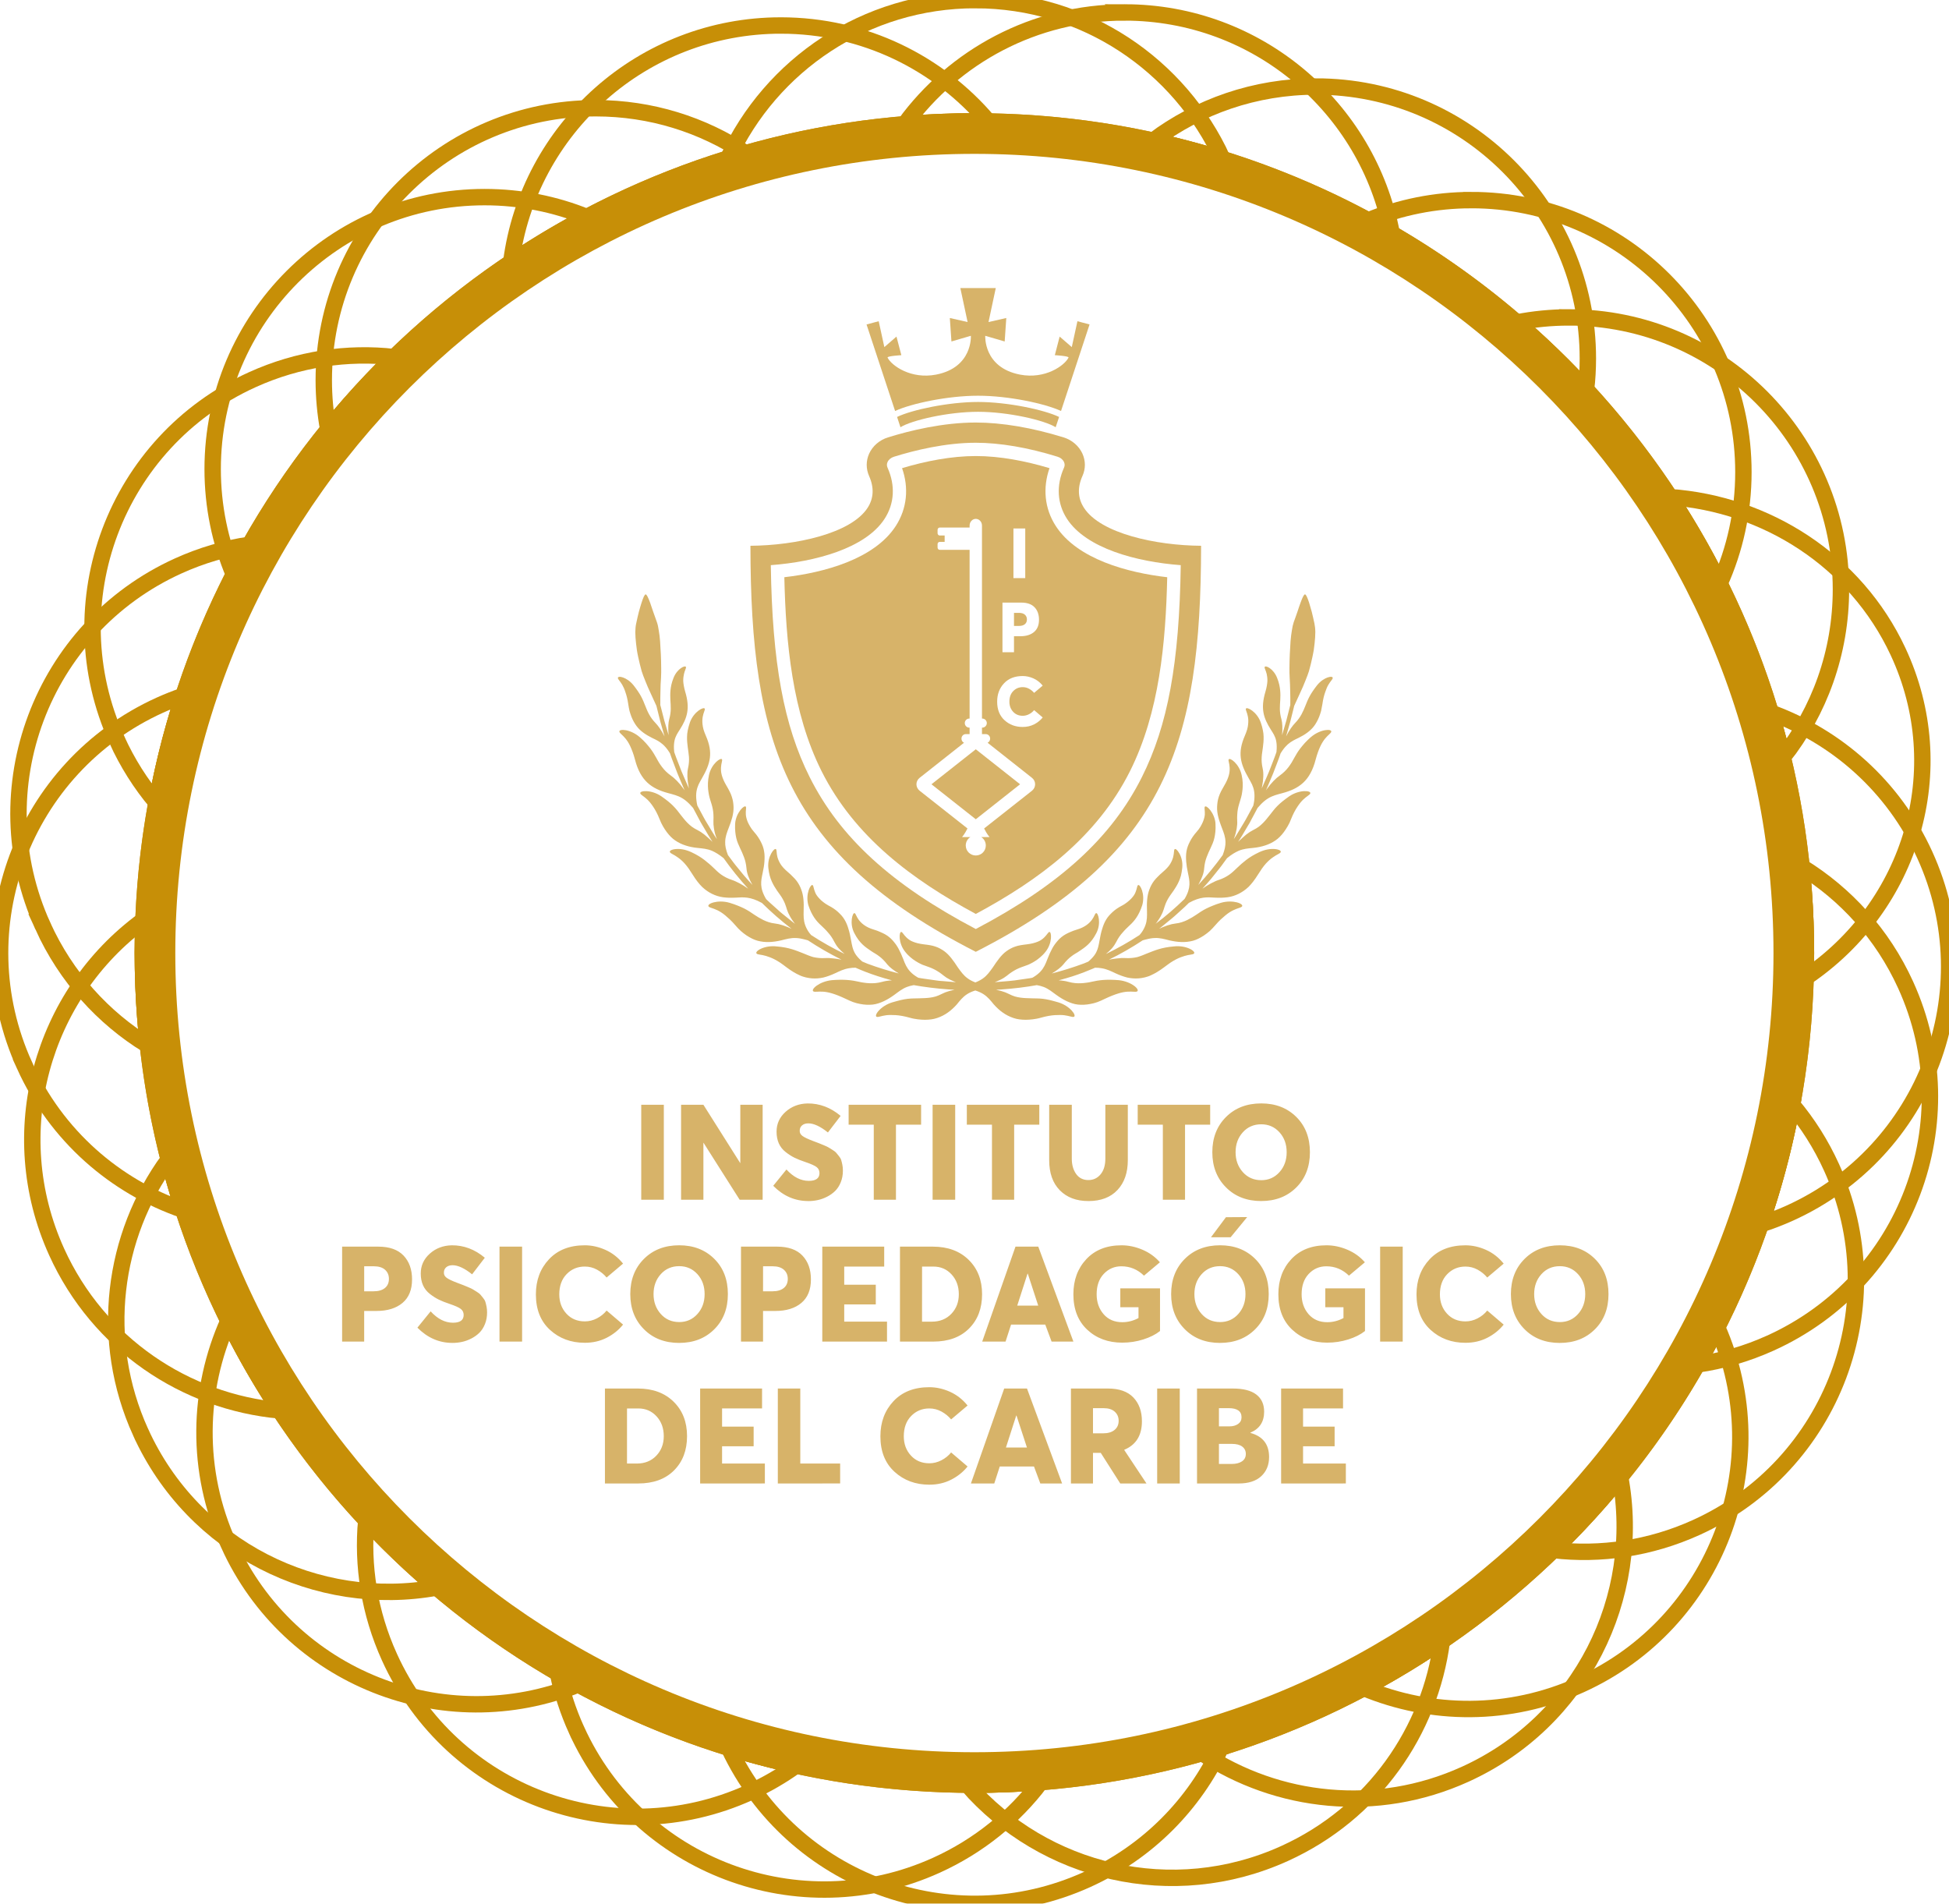 <?xml version="1.0" encoding="UTF-8" standalone="no"?>
<svg
   xmlns:dc="http://purl.org/dc/elements/1.1/"
   xmlns:cc="http://creativecommons.org/ns#"
   xmlns:rdf="http://www.w3.org/1999/02/22-rdf-syntax-ns#"
   xmlns:svg="http://www.w3.org/2000/svg"
   xmlns="http://www.w3.org/2000/svg"
   xmlns:sodipodi="http://sodipodi.sourceforge.net/DTD/sodipodi-0.dtd"
   xmlns:inkscape="http://www.inkscape.org/namespaces/inkscape"
   width="240"
   height="234.398"
   viewBox="0 0 63.5 62.018"
   version="1.1"
   id="svg156"
   inkscape:version="1.0.2-2 (e86c870879, 2021-01-15)"
   sodipodi:docname="psicopedagogico.svg">
  <defs
     id="defs150">
    <filter
       inkscape:collect="always"
       style="color-interpolation-filters:sRGB"
       id="filter1058"
       x="-1.5233435e-06"
       width="1"
       y="-1.5597531e-06"
       height="1">
      <feGaussianBlur
         inkscape:collect="always"
         stdDeviation="2.594733e-05"
         id="feGaussianBlur1060" />
    </filter>
  </defs>
  <sodipodi:namedview
     id="base"
     pagecolor="#ffffff"
     bordercolor="#666666"
     borderopacity="1.0"
     inkscape:pageopacity="0.0"
     inkscape:pageshadow="2"
     inkscape:zoom="1.5155655"
     inkscape:cx="152.22807"
     inkscape:cy="177.03147"
     inkscape:document-units="mm"
     inkscape:current-layer="layer1"
     inkscape:document-rotation="0"
     showgrid="false"
     inkscape:window-width="1343"
     inkscape:window-height="1020"
     inkscape:window-x="224"
     inkscape:window-y="0"
     inkscape:window-maximized="0"
     showguides="false"
     units="px" />
  <g
     inkscape:label="Aros"
     inkscape:groupmode="layer"
     id="layer1"
     style="display:inline"
     transform="translate(-58.935,-81.335)">
    <path
       d="m 306.045,250.321 c 8.711,0 16.214,5.166 19.614,12.602 -6.214,-1.941 -12.823,-2.988 -19.677,-2.988 -6.8,0 -13.359,1.03 -19.53,2.942 3.41,-7.411 10.9,-12.557 19.593,-12.557 z"
       style="fill:none;stroke:#c78f07;stroke-width:1.3;stroke-linecap:butt;stroke-linejoin:miter;stroke-dasharray:none;filter:url(#filter1058)"
       id="path833-7"
       transform="matrix(0.411,0,0,0.411,-35.077,-21.544)" />
    <path
       d="m 317.886,251.299 c 10.529,0 19.294,7.55 21.18,17.531 -9.724,-5.654 -21.025,-8.895 -33.084,-8.895 -1.86,0 -3.702,0.081 -5.523,0.232 3.92,-5.375 10.265,-8.868 17.427,-8.868 z"
       style="fill:none;stroke:#c78f07;stroke-width:1.3;stroke-linecap:butt;stroke-linejoin:miter;stroke-dasharray:none;filter:url(#filter1058)"
       id="path835-5"
       transform="matrix(0.411,0,0,0.411,-35.077,-21.544)" />
    <path
       d="m 333.055,257.171 c 11.906,0 21.558,9.652 21.558,21.558 0,0.837 -0.049,1.662 -0.142,2.474 -8.993,-9.76 -20.894,-16.796 -34.328,-19.737 3.599,-2.697 8.069,-4.294 12.913,-4.294 z"
       style="fill:none;stroke:#c78f07;stroke-width:1.3;stroke-linecap:butt;stroke-linejoin:miter;stroke-dasharray:none;filter:url(#filter1058)"
       id="path837-9"
       transform="matrix(0.411,0,0,0.411,-35.077,-21.544)" />
    <path
       d="m 345.385,266.174 c 11.906,0 21.558,9.652 21.558,21.558 0,3.151 -0.676,6.143 -1.891,8.841 -6.079,-12.239 -15.848,-22.321 -27.852,-28.789 2.524,-1.037 5.287,-1.61 8.185,-1.61 z"
       style="fill:none;stroke:#c78f07;stroke-width:1.3;stroke-linecap:butt;stroke-linejoin:miter;stroke-dasharray:none;filter:url(#filter1058)"
       id="path839-1"
       transform="matrix(0.411,0,0,0.411,-35.077,-21.544)" />
    <path
       d="m 353.117,275.471 c 11.906,0 21.558,9.652 21.558,21.558 0,5.03 -1.723,9.657 -4.61,13.325 -3.287,-13.637 -10.812,-25.621 -21.104,-34.48 1.345,-0.263 2.734,-0.402 4.156,-0.402 z"
       style="fill:none;stroke:#c78f07;stroke-width:1.3;stroke-linecap:butt;stroke-linejoin:miter;stroke-dasharray:none;filter:url(#filter1058)"
       id="path841-6"
       transform="matrix(0.411,0,0,0.411,-35.077,-21.544)" />
    <path
       d="m 290.643,252.335 c 6.588,0 12.486,2.957 16.44,7.614 -0.367,-0.006 -0.733,-0.014 -1.101,-0.014 -13.593,0 -26.224,4.116 -36.718,11.166 1.369,-10.588 10.418,-18.767 21.378,-18.767 z"
       style="fill:none;stroke:#c78f07;stroke-width:1.3;stroke-linecap:butt;stroke-linejoin:miter;stroke-dasharray:none;filter:url(#filter1058)"
       id="path843-5"
       transform="matrix(0.411,0,0,0.411,-35.077,-21.544)" />
    <path
       d="m 275.963,258.892 c 4.392,0 8.477,1.315 11.884,3.571 -13.183,3.764 -24.676,11.532 -33.086,21.901 -0.233,-1.269 -0.355,-2.577 -0.355,-3.914 0,-11.906 9.652,-21.558 21.558,-21.558 z"
       style="fill:none;stroke:#c78f07;stroke-width:1.3;stroke-linecap:butt;stroke-linejoin:miter;stroke-dasharray:none;filter:url(#filter1058)"
       id="path845-4"
       transform="matrix(0.411,0,0,0.411,-35.077,-21.544)" />
    <path
       d="m 267.155,265.938 c 2.87,0 5.608,0.562 8.113,1.58 -11.996,6.329 -21.805,16.246 -27.994,28.326 -1.079,-2.568 -1.676,-5.388 -1.676,-8.348 0,-11.906 9.652,-21.558 21.558,-21.558 z"
       style="fill:none;stroke:#c78f07;stroke-width:1.3;stroke-linecap:butt;stroke-linejoin:miter;stroke-dasharray:none;filter:url(#filter1058)"
       id="path847-3"
       transform="matrix(0.411,0,0,0.411,-35.077,-21.544)" />
    <path
       d="m 233.231,349.547 c -4.294,-9.463 -1.182,-20.399 6.887,-26.3 -0.034,0.865 -0.056,1.734 -0.056,2.608 0,13.395 3.999,25.855 10.864,36.257 -7.471,-0.681 -14.373,-5.246 -17.695,-12.565 z"
       style="fill:none;stroke:#c78f07;stroke-width:1.3;stroke-linecap:butt;stroke-linejoin:miter;stroke-dasharray:none;filter:url(#filter1058)"
       id="path849-9"
       transform="matrix(0.411,0,0,0.411,-35.077,-21.544)" />
    <path
       d="m 230.679,334.75 c -4.92,-10.842 -0.118,-23.619 10.723,-28.539 0.621,-0.281 1.248,-0.529 1.879,-0.748 -2.087,6.422 -3.22,13.274 -3.22,20.392 0,7.107 1.13,13.95 3.211,20.363 -5.397,-1.865 -10.048,-5.857 -12.594,-11.468 z"
       style="fill:none;stroke:#c78f07;stroke-width:1.3;stroke-linecap:butt;stroke-linejoin:miter;stroke-dasharray:none;filter:url(#filter1058)"
       id="path851-3"
       transform="matrix(0.411,0,0,0.411,-35.077,-21.544)" />
    <path
       d="m 232.136,323.714 c -4.92,-10.842 -0.119,-23.619 10.723,-28.539 1.856,-0.842 3.769,-1.399 5.689,-1.69 -5.401,9.562 -8.487,20.605 -8.487,32.37 0,2.472 0.141,4.911 0.406,7.313 -3.538,-2.172 -6.487,-5.389 -8.332,-9.454 z"
       style="fill:none;stroke:#c78f07;stroke-width:1.3;stroke-linecap:butt;stroke-linejoin:miter;stroke-dasharray:none;filter:url(#filter1058)"
       id="path853-2"
       transform="matrix(0.411,0,0,0.411,-35.077,-21.544)" />
    <path
       d="m 238.006,308.954 c -4.919,-10.842 -0.118,-23.619 10.723,-28.539 3.665,-1.663 7.551,-2.214 11.28,-1.797 -9.599,9.343 -16.36,21.585 -18.869,35.313 -1.239,-1.474 -2.3,-3.138 -3.135,-4.977 z"
       style="fill:none;stroke:#c78f07;stroke-width:1.3;stroke-linecap:butt;stroke-linejoin:miter;stroke-dasharray:none;filter:url(#filter1058)"
       id="path855-9"
       transform="matrix(0.411,0,0,0.411,-35.077,-21.544)" />
    <path
       d="m 239.888,363.839 c -3.328,-7.333 -2.207,-15.55 2.221,-21.624 3.432,13.442 10.998,25.227 21.261,33.931 -9.497,1.731 -19.312,-3.118 -23.481,-12.307 z"
       style="fill:none;stroke:#c78f07;stroke-width:1.3;stroke-linecap:butt;stroke-linejoin:miter;stroke-dasharray:none;filter:url(#filter1058)"
       id="path857-5"
       transform="matrix(0.411,0,0,0.411,-35.077,-21.544)" />
    <path
       d="m 246.88,372.748 c -2.661,-5.864 -2.477,-12.293 -0.033,-17.74 6.043,12.235 15.769,22.326 27.732,28.821 -10.654,4.31 -22.907,-0.518 -27.7,-11.081 z"
       style="fill:none;stroke:#c78f07;stroke-width:1.3;stroke-linecap:butt;stroke-linejoin:miter;stroke-dasharray:none;filter:url(#filter1058)"
       id="path859-3"
       transform="matrix(0.411,0,0,0.411,-35.077,-21.544)" />
    <path
       d="m 259.613,381.666 c -1.601,-3.527 -2.172,-7.26 -1.841,-10.86 8.965,9.611 20.77,16.536 34.077,19.445 -1.138,0.818 -2.372,1.537 -3.697,2.138 -10.842,4.92 -23.62,0.118 -28.539,-10.723 z"
       style="fill:none;stroke:#c78f07;stroke-width:1.3;stroke-linecap:butt;stroke-linejoin:miter;stroke-dasharray:none;filter:url(#filter1058)"
       id="path861-2"
       transform="matrix(0.411,0,0,0.411,-35.077,-21.544)" />
    <path
       d="m 274.438,387.432 c -0.67,-1.477 -1.159,-2.99 -1.477,-4.514 9.71,5.631 20.988,8.857 33.021,8.857 1.77,0 3.523,-0.072 5.257,-0.209 -2.094,2.761 -4.884,5.056 -8.261,6.589 -10.842,4.92 -23.62,0.118 -28.539,-10.723 z"
       style="fill:none;stroke:#c78f07;stroke-width:1.3;stroke-linecap:butt;stroke-linejoin:miter;stroke-dasharray:none;filter:url(#filter1058)"
       id="path863-6"
       transform="matrix(0.411,0,0,0.411,-35.077,-21.544)" />
    <path
       d="m 325.52,388.831 c -2.102,4.475 -5.744,8.254 -10.599,10.457 -10.745,4.876 -23.39,0.202 -28.404,-10.435 6.153,1.899 12.689,2.923 19.465,2.923 6.803,0 13.364,-1.031 19.538,-2.944 z"
       style="fill:none;stroke:#c78f07;stroke-width:1.3;stroke-linecap:butt;stroke-linejoin:miter;stroke-dasharray:none;filter:url(#filter1058)"
       id="path865-6"
       transform="matrix(0.411,0,0,0.411,-35.077,-21.544)" />
    <path
       d="m 343.041,380.376 c -0.936,7.144 -5.428,13.656 -12.471,16.852 -8.883,4.031 -19.064,1.535 -25.159,-5.461 0.191,0.002 0.38,0.007 0.571,0.007 13.741,0 26.498,-4.206 37.059,-11.399 z"
       style="fill:none;stroke:#c78f07;stroke-width:1.3;stroke-linecap:butt;stroke-linejoin:miter;stroke-dasharray:none;filter:url(#filter1058)"
       id="path867-7"
       transform="matrix(0.411,0,0,0.411,-35.077,-21.544)" />
    <path
       d="m 357.172,367.385 c 1.774,9.523 -3.075,19.382 -12.291,23.564 -7.023,3.187 -14.857,2.293 -20.843,-1.677 13.2,-3.752 24.71,-11.515 33.134,-21.887 z"
       style="fill:none;stroke:#c78f07;stroke-width:1.3;stroke-linecap:butt;stroke-linejoin:miter;stroke-dasharray:none;filter:url(#filter1058)"
       id="path869-9"
       transform="matrix(0.411,0,0,0.411,-35.077,-21.544)" />
    <path
       d="m 364.862,355.52 c 4.76,10.796 -0.047,23.437 -10.817,28.324 -5.67,2.573 -11.869,2.486 -17.197,0.268 12.04,-6.393 21.863,-16.406 28.014,-28.592 z"
       style="fill:none;stroke:#c78f07;stroke-width:1.3;stroke-linecap:butt;stroke-linejoin:miter;stroke-dasharray:none;filter:url(#filter1058)"
       id="path871-5"
       transform="matrix(0.411,0,0,0.411,-35.077,-21.544)" />
    <path
       d="m 370.804,337.88 c 1.236,1.471 2.294,3.132 3.127,4.967 4.92,10.842 0.118,23.619 -10.723,28.539 -3.685,1.672 -7.593,2.22 -11.34,1.791 9.621,-9.331 16.406,-21.568 18.937,-35.297 z"
       style="fill:none;stroke:#c78f07;stroke-width:1.3;stroke-linecap:butt;stroke-linejoin:miter;stroke-dasharray:none;filter:url(#filter1058)"
       id="path873-7"
       transform="matrix(0.411,0,0,0.411,-35.077,-21.544)" />
    <path
       d="m 371.55,319.016 c 3.501,2.161 6.419,5.342 8.249,9.356 4.92,10.79 0.118,23.506 -10.723,28.402 -1.891,0.854 -3.841,1.413 -5.799,1.698 5.487,-9.618 8.624,-20.751 8.624,-32.617 0,-2.309 -0.12,-4.59 -0.352,-6.839 z"
       style="fill:none;stroke:#c78f07;stroke-width:1.3;stroke-linecap:butt;stroke-linejoin:miter;stroke-dasharray:none;filter:url(#filter1058)"
       id="path875-5"
       transform="matrix(0.411,0,0,0.411,-35.077,-21.544)" />
    <path
       d="m 369.1,306.796 c 5.238,1.909 9.734,5.825 12.221,11.28 4.92,10.79 0.118,23.506 -10.723,28.402 -0.754,0.341 -1.518,0.632 -2.287,0.881 2.325,-6.74 3.591,-13.974 3.591,-21.505 0,-6.627 -0.982,-13.024 -2.802,-19.058 z"
       style="fill:none;stroke:#c78f07;stroke-width:1.3;stroke-linecap:butt;stroke-linejoin:miter;stroke-dasharray:none;filter:url(#filter1058)"
       id="path877-5"
       transform="matrix(0.411,0,0,0.411,-35.077,-21.544)" />
    <path
       d="m 361.116,289.717 c 7.619,0.54 14.703,5.004 18.082,12.235 4.371,9.356 1.068,20.195 -7.327,25.848 0.019,-0.646 0.031,-1.294 0.031,-1.945 0,-13.344 -3.969,-25.76 -10.786,-36.138 z"
       style="fill:none;stroke:#c78f07;stroke-width:1.3;stroke-linecap:butt;stroke-linejoin:miter;stroke-dasharray:none;filter:url(#filter1058)"
       id="path879-0"
       transform="matrix(0.411,0,0,0.411,-35.077,-21.544)" />
    <path
       d="m 305.982,262.509 c 34.985,0 63.346,28.361 63.346,63.346 0,34.985 -28.361,63.346 -63.346,63.346 -34.985,0 -63.346,-28.361 -63.346,-63.346 0,-34.985 28.361,-63.346 63.346,-63.346 z m 0,-2.574 c 36.406,0 65.92,29.514 65.92,65.92 0,36.407 -29.514,65.92 -65.92,65.92 -36.407,0 -65.92,-29.514 -65.92,-65.92 0,-36.407 29.514,-65.92 65.92,-65.92 z"
       style="fill:#c78f07;fill-rule:evenodd;filter:url(#filter1058)"
       id="path881-3"
       transform="matrix(0.411,0,0,0.411,-35.077,-21.544)" />
  </g>
  <g
     inkscape:groupmode="layer"
     id="layer2"
     inkscape:label="Heraldica"
     style="display:inline"
     transform="translate(-58.935,-81.335)">
    <path
       d="m 332.642,308.749 c -0.183,0.162 -0.336,0.317 -0.473,0.463 -0.065,0.075 -0.128,0.146 -0.187,0.218 -0.059,0.071 -0.115,0.14 -0.168,0.208 -0.208,0.271 -0.351,0.526 -0.488,0.771 -0.068,0.121 -0.131,0.243 -0.205,0.361 -0.075,0.118 -0.152,0.233 -0.239,0.348 -0.177,0.23 -0.395,0.454 -0.703,0.675 -0.277,0.193 -0.65,0.554 -1.017,1.07 -0.022,0.031 -0.047,0.065 -0.068,0.096 0.025,-0.059 0.05,-0.115 0.075,-0.174 0.059,-0.134 0.115,-0.271 0.174,-0.404 0.112,-0.268 0.227,-0.526 0.33,-0.787 0.1,-0.261 0.196,-0.516 0.292,-0.765 0.093,-0.249 0.19,-0.491 0.267,-0.734 0.006,-0.022 0.013,-0.044 0.022,-0.068 0.05,-0.078 0.1,-0.156 0.146,-0.224 0.146,-0.208 0.286,-0.364 0.423,-0.488 0.283,-0.243 0.538,-0.364 0.846,-0.51 0.252,-0.124 0.485,-0.258 0.69,-0.411 0.208,-0.152 0.398,-0.327 0.554,-0.535 0.152,-0.208 0.286,-0.448 0.401,-0.734 0.056,-0.143 0.106,-0.295 0.152,-0.46 0.037,-0.168 0.072,-0.348 0.103,-0.541 0.053,-0.392 0.134,-0.7 0.221,-0.946 0.081,-0.249 0.165,-0.439 0.252,-0.585 0.171,-0.292 0.327,-0.417 0.345,-0.529 0.04,-0.227 -0.703,-0.103 -1.238,0.563 -0.258,0.33 -0.451,0.616 -0.594,0.88 -0.143,0.264 -0.239,0.507 -0.33,0.74 -0.19,0.467 -0.364,0.899 -0.812,1.369 -0.205,0.208 -0.473,0.572 -0.725,1.07 0.118,-0.42 0.236,-0.812 0.336,-1.179 0.093,-0.379 0.18,-0.728 0.261,-1.042 0.016,-0.068 0.031,-0.134 0.047,-0.199 0.003,-0.003 0.003,-0.006 0.003,-0.006 0.146,-0.317 0.305,-0.662 0.457,-0.998 0.078,-0.171 0.159,-0.339 0.227,-0.501 0.069,-0.168 0.134,-0.327 0.196,-0.476 0.124,-0.302 0.224,-0.569 0.286,-0.768 0.112,-0.379 0.196,-0.762 0.277,-1.129 0.037,-0.187 0.078,-0.367 0.106,-0.544 0.025,-0.177 0.047,-0.348 0.065,-0.516 0.037,-0.333 0.059,-0.637 0.059,-0.911 -0.003,-0.271 -0.031,-0.504 -0.071,-0.69 -0.075,-0.33 -0.137,-0.638 -0.211,-0.917 -0.075,-0.277 -0.146,-0.522 -0.211,-0.728 -0.134,-0.41 -0.243,-0.656 -0.327,-0.656 -0.081,0 -0.202,0.246 -0.345,0.644 -0.075,0.199 -0.155,0.439 -0.242,0.703 -0.087,0.264 -0.196,0.554 -0.305,0.858 -0.059,0.174 -0.109,0.392 -0.146,0.65 -0.044,0.255 -0.081,0.544 -0.106,0.862 -0.013,0.162 -0.022,0.327 -0.028,0.498 -0.006,0.171 -0.022,0.345 -0.031,0.522 -0.019,0.361 -0.022,0.734 -0.028,1.117 -0.006,0.199 0.003,0.473 0.019,0.787 0.006,0.159 0.019,0.327 0.025,0.501 0.009,0.174 0.009,0.355 0.015,0.538 0.006,0.364 0.019,0.737 0.009,1.085 0,0 0,0.003 0,0.003 -0.015,0.062 -0.031,0.128 -0.05,0.193 -0.075,0.308 -0.165,0.653 -0.261,1.026 -0.1,0.367 -0.224,0.756 -0.345,1.176 0.053,-0.554 0.028,-0.989 -0.047,-1.263 -0.18,-0.622 -0.121,-1.054 -0.093,-1.53 0.013,-0.239 0.019,-0.488 -0.009,-0.768 -0.028,-0.283 -0.087,-0.597 -0.236,-0.97 -0.289,-0.756 -0.961,-1.054 -0.995,-0.862 -0.016,0.096 0.093,0.246 0.165,0.541 0.034,0.146 0.059,0.333 0.056,0.563 -0.015,0.233 -0.059,0.51 -0.159,0.849 -0.392,1.319 -0.159,2.068 0.432,2.998 0.177,0.28 0.345,0.522 0.417,0.871 0.037,0.177 0.056,0.379 0.047,0.631 -0.003,0.084 -0.009,0.174 -0.019,0.268 -0.006,0.015 -0.012,0.031 -0.015,0.047 -0.078,0.239 -0.174,0.476 -0.268,0.722 -0.096,0.246 -0.193,0.498 -0.292,0.753 -0.103,0.258 -0.221,0.51 -0.333,0.774 -0.056,0.131 -0.115,0.264 -0.174,0.398 -0.028,0.065 -0.059,0.134 -0.087,0.199 0.009,-0.037 0.016,-0.078 0.022,-0.115 0.124,-0.619 0.134,-1.12 0.059,-1.443 -0.084,-0.361 -0.1,-0.656 -0.084,-0.93 0.006,-0.134 0.025,-0.264 0.044,-0.392 0.022,-0.128 0.034,-0.255 0.053,-0.386 0.034,-0.261 0.065,-0.532 0.056,-0.846 -0.003,-0.078 -0.006,-0.159 -0.016,-0.243 -0.009,-0.084 -0.025,-0.174 -0.043,-0.264 -0.034,-0.183 -0.087,-0.379 -0.162,-0.594 -0.292,-0.871 -1.138,-1.306 -1.188,-1.098 -0.022,0.103 0.103,0.28 0.162,0.61 0.034,0.165 0.047,0.367 0.019,0.619 -0.016,0.124 -0.031,0.264 -0.078,0.411 -0.044,0.149 -0.103,0.308 -0.177,0.482 -0.597,1.362 -0.37,2.217 0.295,3.371 0.1,0.174 0.193,0.336 0.274,0.507 0.075,0.168 0.134,0.345 0.165,0.547 0.031,0.205 0.037,0.439 0.006,0.718 -0.015,0.128 -0.041,0.261 -0.075,0.404 -0.084,0.162 -0.168,0.32 -0.258,0.482 -0.075,0.137 -0.152,0.277 -0.227,0.417 -0.078,0.143 -0.152,0.283 -0.239,0.423 -0.168,0.277 -0.336,0.557 -0.507,0.84 -0.081,0.143 -0.174,0.283 -0.268,0.423 -0.019,0.025 -0.037,0.053 -0.056,0.078 0.006,-0.009 0.009,-0.019 0.016,-0.031 0.053,-0.146 0.106,-0.283 0.14,-0.42 0.034,-0.137 0.062,-0.264 0.084,-0.386 0.037,-0.239 0.053,-0.445 0.04,-0.61 -0.012,-0.183 -0.006,-0.345 0.003,-0.501 0.006,-0.152 0.025,-0.295 0.047,-0.429 0.05,-0.268 0.131,-0.504 0.205,-0.753 0.043,-0.121 0.071,-0.255 0.103,-0.389 0.025,-0.14 0.05,-0.283 0.065,-0.439 0.028,-0.314 0.031,-0.669 -0.068,-1.117 -0.19,-0.905 -0.952,-1.437 -1.033,-1.244 -0.043,0.096 0.059,0.286 0.078,0.622 0.009,0.168 0.006,0.373 -0.059,0.613 -0.065,0.243 -0.18,0.523 -0.373,0.843 -0.05,0.081 -0.093,0.159 -0.131,0.233 -0.043,0.075 -0.084,0.149 -0.121,0.221 -0.072,0.146 -0.131,0.286 -0.177,0.426 -0.093,0.274 -0.121,0.547 -0.134,0.805 -0.009,0.261 0.028,0.526 0.096,0.802 0.034,0.137 0.078,0.28 0.128,0.426 0.025,0.071 0.053,0.146 0.078,0.221 0.028,0.075 0.056,0.149 0.084,0.224 0.143,0.37 0.271,0.69 0.28,1.107 0.006,0.289 -0.059,0.619 -0.221,1.036 -0.585,0.812 -1.235,1.605 -1.938,2.367 0.143,-0.258 0.255,-0.498 0.333,-0.712 0.044,-0.112 0.075,-0.221 0.093,-0.32 0.022,-0.103 0.037,-0.193 0.043,-0.277 0.031,-0.367 0.103,-0.653 0.199,-0.902 0.093,-0.252 0.199,-0.482 0.311,-0.715 0.056,-0.118 0.109,-0.239 0.162,-0.367 0.05,-0.128 0.1,-0.264 0.134,-0.417 0.072,-0.308 0.115,-0.666 0.093,-1.11 -0.003,-0.224 -0.065,-0.442 -0.14,-0.628 -0.075,-0.187 -0.171,-0.345 -0.268,-0.473 -0.193,-0.252 -0.386,-0.367 -0.442,-0.277 -0.053,0.09 0.022,0.292 0.003,0.625 -0.016,0.165 -0.062,0.358 -0.159,0.588 -0.047,0.112 -0.109,0.233 -0.186,0.364 -0.081,0.131 -0.174,0.268 -0.299,0.404 -0.243,0.274 -0.42,0.538 -0.547,0.796 -0.131,0.255 -0.221,0.501 -0.264,0.762 -0.044,0.255 -0.041,0.529 -0.022,0.809 0.022,0.277 0.071,0.572 0.14,0.896 0.134,0.647 0.268,1.157 -0.267,2.059 -0.718,0.7 -1.487,1.368 -2.301,1.978 0.019,-0.025 0.04,-0.047 0.062,-0.071 0.044,-0.059 0.084,-0.118 0.124,-0.177 0.078,-0.115 0.149,-0.224 0.208,-0.33 0.121,-0.211 0.202,-0.401 0.249,-0.557 0.025,-0.087 0.05,-0.168 0.078,-0.246 0.028,-0.081 0.056,-0.155 0.081,-0.227 0.059,-0.143 0.121,-0.267 0.19,-0.386 0.134,-0.233 0.289,-0.423 0.435,-0.638 0.143,-0.215 0.292,-0.442 0.417,-0.725 0.062,-0.143 0.124,-0.292 0.171,-0.473 0.041,-0.18 0.078,-0.379 0.1,-0.6 0.05,-0.451 -0.065,-0.858 -0.218,-1.138 -0.152,-0.28 -0.327,-0.426 -0.389,-0.345 -0.065,0.081 -0.028,0.286 -0.109,0.603 -0.04,0.159 -0.109,0.342 -0.236,0.554 -0.062,0.106 -0.143,0.211 -0.246,0.32 -0.103,0.109 -0.221,0.224 -0.361,0.342 -0.14,0.115 -0.258,0.233 -0.37,0.345 -0.112,0.109 -0.211,0.218 -0.299,0.33 -0.171,0.224 -0.292,0.46 -0.379,0.706 -0.183,0.479 -0.211,1.026 -0.187,1.692 0.006,0.392 0.016,0.734 -0.124,1.126 -0.034,0.096 -0.078,0.196 -0.134,0.302 -0.056,0.103 -0.121,0.218 -0.208,0.327 -0.041,0.05 -0.081,0.1 -0.128,0.152 -0.855,0.56 -1.748,1.06 -2.665,1.505 0.187,-0.152 0.345,-0.302 0.473,-0.445 0.159,-0.183 0.271,-0.361 0.345,-0.507 0.165,-0.33 0.336,-0.563 0.516,-0.759 0.174,-0.208 0.355,-0.376 0.541,-0.554 0.376,-0.339 0.743,-0.784 1.011,-1.617 0.249,-0.88 -0.19,-1.701 -0.342,-1.577 -0.078,0.065 -0.071,0.277 -0.202,0.579 -0.059,0.155 -0.168,0.311 -0.333,0.488 -0.084,0.087 -0.183,0.177 -0.298,0.268 -0.059,0.047 -0.118,0.09 -0.187,0.137 -0.068,0.047 -0.14,0.093 -0.221,0.134 -0.317,0.162 -0.569,0.336 -0.777,0.529 -0.103,0.1 -0.199,0.19 -0.283,0.289 -0.087,0.1 -0.162,0.202 -0.227,0.314 -0.134,0.221 -0.23,0.467 -0.311,0.74 -0.084,0.261 -0.146,0.554 -0.202,0.877 -0.071,0.389 -0.124,0.737 -0.339,1.092 -0.109,0.171 -0.258,0.345 -0.467,0.532 -0.031,0.025 -0.062,0.053 -0.093,0.081 -0.103,0.043 -0.218,0.09 -0.336,0.14 -0.852,0.317 -1.704,0.582 -2.557,0.802 0.429,-0.252 0.74,-0.507 0.914,-0.715 0.227,-0.292 0.439,-0.498 0.653,-0.656 0.106,-0.081 0.211,-0.152 0.324,-0.218 l 0.162,-0.096 c 0.053,-0.034 0.106,-0.072 0.159,-0.106 0.426,-0.289 0.899,-0.591 1.309,-1.39 0.429,-0.784 0.146,-1.698 -0.022,-1.599 -0.084,0.053 -0.124,0.255 -0.311,0.516 -0.19,0.252 -0.522,0.591 -1.219,0.79 -0.168,0.05 -0.324,0.109 -0.467,0.171 -0.143,0.065 -0.277,0.118 -0.398,0.19 -0.243,0.137 -0.445,0.302 -0.619,0.498 -0.084,0.1 -0.168,0.196 -0.243,0.302 -0.078,0.106 -0.146,0.221 -0.214,0.345 -0.134,0.243 -0.255,0.519 -0.376,0.831 -0.143,0.379 -0.271,0.687 -0.553,0.989 -0.14,0.149 -0.32,0.295 -0.563,0.442 -0.025,0.012 -0.053,0.028 -0.081,0.043 -0.04,0.009 -0.087,0.019 -0.134,0.028 -0.084,0.012 -0.168,0.025 -0.252,0.037 -0.168,0.025 -0.336,0.047 -0.504,0.072 -0.666,0.115 -1.322,0.149 -1.962,0.205 -0.028,0.003 -0.059,0.006 -0.09,0.009 -0.013,0 -0.022,0 -0.034,0.003 0.031,-0.013 0.062,-0.025 0.093,-0.037 0.131,-0.053 0.252,-0.106 0.358,-0.159 0.221,-0.109 0.392,-0.221 0.516,-0.323 0.14,-0.118 0.268,-0.208 0.395,-0.292 0.128,-0.084 0.252,-0.155 0.37,-0.215 0.243,-0.121 0.479,-0.199 0.722,-0.286 0.059,-0.022 0.121,-0.043 0.18,-0.065 0.062,-0.025 0.124,-0.056 0.183,-0.084 0.128,-0.062 0.252,-0.131 0.383,-0.215 0.131,-0.084 0.264,-0.18 0.401,-0.298 0.137,-0.118 0.28,-0.252 0.42,-0.432 0.572,-0.706 0.488,-1.63 0.302,-1.577 -0.096,0.025 -0.174,0.221 -0.41,0.445 -0.118,0.109 -0.274,0.239 -0.498,0.324 -0.221,0.093 -0.504,0.168 -0.862,0.211 -0.174,0.025 -0.342,0.037 -0.498,0.069 -0.155,0.025 -0.299,0.062 -0.432,0.109 -0.264,0.087 -0.504,0.227 -0.697,0.367 -0.401,0.289 -0.715,0.734 -1.085,1.294 -0.239,0.33 -0.435,0.619 -0.778,0.865 -0.162,0.115 -0.354,0.221 -0.6,0.317 -0.249,-0.096 -0.445,-0.202 -0.603,-0.317 -0.342,-0.246 -0.538,-0.535 -0.778,-0.865 -0.367,-0.56 -0.684,-1.005 -1.082,-1.294 -0.196,-0.14 -0.435,-0.28 -0.7,-0.367 -0.134,-0.047 -0.277,-0.084 -0.432,-0.109 -0.155,-0.031 -0.32,-0.044 -0.498,-0.069 -0.358,-0.044 -0.641,-0.118 -0.862,-0.211 -0.224,-0.084 -0.376,-0.215 -0.498,-0.324 -0.236,-0.224 -0.311,-0.42 -0.41,-0.445 -0.187,-0.053 -0.268,0.871 0.305,1.577 0.14,0.18 0.28,0.314 0.417,0.432 0.137,0.118 0.271,0.214 0.404,0.298 0.128,0.084 0.255,0.152 0.38,0.215 0.062,0.028 0.121,0.059 0.183,0.084 0.062,0.022 0.121,0.043 0.184,0.065 0.239,0.087 0.476,0.165 0.718,0.286 0.118,0.059 0.243,0.131 0.37,0.215 0.124,0.084 0.255,0.174 0.395,0.292 0.124,0.103 0.295,0.215 0.513,0.323 0.109,0.053 0.23,0.106 0.361,0.159 0.031,0.013 0.062,0.025 0.093,0.037 -0.009,-0.003 -0.022,-0.003 -0.034,-0.003 h -0.009 c -0.32,-0.028 -0.644,-0.056 -0.97,-0.084 -0.081,-0.006 -0.165,-0.012 -0.249,-0.019 -0.025,-0.003 -0.053,-0.006 -0.081,-0.006 -0.034,-0.006 -0.065,-0.009 -0.1,-0.013 -0.022,-0.003 -0.044,-0.006 -0.065,-0.009 -0.165,-0.025 -0.33,-0.047 -0.498,-0.071 -0.165,-0.025 -0.333,-0.047 -0.501,-0.071 -0.159,-0.025 -0.314,-0.043 -0.473,-0.078 -0.025,-0.015 -0.05,-0.028 -0.078,-0.043 -0.243,-0.146 -0.423,-0.292 -0.563,-0.442 -0.283,-0.302 -0.411,-0.61 -0.554,-0.989 -0.121,-0.311 -0.243,-0.588 -0.376,-0.831 -0.068,-0.124 -0.137,-0.239 -0.215,-0.345 -0.075,-0.106 -0.159,-0.202 -0.242,-0.302 -0.174,-0.196 -0.376,-0.361 -0.619,-0.498 -0.121,-0.071 -0.258,-0.124 -0.401,-0.19 -0.14,-0.062 -0.292,-0.121 -0.463,-0.171 -0.697,-0.199 -1.029,-0.538 -1.219,-0.79 -0.187,-0.261 -0.227,-0.463 -0.311,-0.516 -0.168,-0.1 -0.448,0.815 -0.022,1.599 0.41,0.799 0.883,1.101 1.309,1.39 0.053,0.034 0.106,0.071 0.159,0.106 l 0.162,0.096 c 0.109,0.065 0.218,0.137 0.323,0.218 0.215,0.159 0.426,0.364 0.653,0.656 0.174,0.208 0.482,0.463 0.911,0.712 -0.824,-0.211 -1.651,-0.463 -2.473,-0.768 -0.152,-0.062 -0.292,-0.118 -0.417,-0.174 -0.031,-0.025 -0.062,-0.053 -0.093,-0.078 -0.208,-0.187 -0.358,-0.361 -0.467,-0.532 -0.215,-0.355 -0.267,-0.703 -0.339,-1.092 -0.056,-0.323 -0.118,-0.616 -0.202,-0.877 -0.078,-0.274 -0.177,-0.519 -0.311,-0.74 -0.065,-0.112 -0.14,-0.214 -0.224,-0.314 -0.087,-0.1 -0.183,-0.19 -0.283,-0.289 -0.208,-0.193 -0.463,-0.367 -0.781,-0.529 -0.078,-0.04 -0.152,-0.087 -0.221,-0.134 -0.069,-0.047 -0.128,-0.09 -0.187,-0.137 -0.118,-0.09 -0.214,-0.18 -0.295,-0.268 -0.168,-0.177 -0.277,-0.333 -0.336,-0.488 -0.131,-0.302 -0.124,-0.513 -0.202,-0.579 -0.152,-0.124 -0.588,0.697 -0.345,1.577 0.271,0.834 0.641,1.278 1.017,1.617 0.183,0.177 0.367,0.345 0.541,0.554 0.177,0.196 0.348,0.429 0.513,0.759 0.075,0.146 0.183,0.324 0.345,0.507 0.128,0.14 0.283,0.289 0.464,0.439 -0.908,-0.439 -1.798,-0.939 -2.653,-1.496 -0.047,-0.053 -0.09,-0.106 -0.131,-0.156 -0.087,-0.109 -0.152,-0.224 -0.208,-0.327 -0.056,-0.106 -0.1,-0.205 -0.134,-0.302 -0.14,-0.392 -0.131,-0.734 -0.124,-1.126 0.025,-0.665 -0.003,-1.213 -0.187,-1.692 -0.087,-0.246 -0.208,-0.482 -0.38,-0.706 -0.087,-0.112 -0.186,-0.221 -0.302,-0.33 -0.109,-0.112 -0.227,-0.23 -0.367,-0.345 -0.14,-0.118 -0.258,-0.233 -0.361,-0.342 -0.1,-0.109 -0.183,-0.214 -0.246,-0.32 -0.128,-0.211 -0.196,-0.395 -0.239,-0.554 -0.078,-0.317 -0.041,-0.522 -0.106,-0.603 -0.062,-0.081 -0.239,0.065 -0.389,0.345 -0.152,0.28 -0.267,0.687 -0.221,1.138 0.025,0.221 0.059,0.42 0.106,0.6 0.047,0.18 0.106,0.33 0.168,0.473 0.127,0.283 0.274,0.51 0.417,0.725 0.146,0.215 0.305,0.404 0.435,0.638 0.068,0.118 0.131,0.243 0.19,0.386 0.028,0.072 0.056,0.146 0.081,0.227 0.028,0.078 0.053,0.159 0.078,0.246 0.047,0.155 0.128,0.345 0.249,0.557 0.059,0.106 0.131,0.215 0.208,0.33 0.041,0.059 0.081,0.118 0.128,0.177 0.019,0.025 0.04,0.05 0.062,0.071 -0.037,-0.025 -0.075,-0.05 -0.109,-0.078 -0.289,-0.23 -0.575,-0.46 -0.865,-0.694 -0.146,-0.109 -0.28,-0.236 -0.414,-0.358 -0.137,-0.124 -0.274,-0.246 -0.41,-0.367 -0.134,-0.124 -0.277,-0.239 -0.404,-0.37 -0.031,-0.034 -0.062,-0.065 -0.097,-0.096 -0.541,-0.911 -0.407,-1.425 -0.274,-2.075 0.071,-0.323 0.121,-0.619 0.14,-0.896 0.019,-0.28 0.022,-0.554 -0.025,-0.809 -0.04,-0.261 -0.128,-0.507 -0.261,-0.762 -0.128,-0.258 -0.305,-0.522 -0.547,-0.796 -0.124,-0.137 -0.218,-0.274 -0.295,-0.404 -0.081,-0.131 -0.14,-0.252 -0.193,-0.364 -0.093,-0.23 -0.14,-0.423 -0.152,-0.588 -0.025,-0.333 0.053,-0.535 0,-0.625 -0.053,-0.09 -0.252,0.025 -0.442,0.277 -0.096,0.128 -0.193,0.286 -0.268,0.473 -0.071,0.187 -0.134,0.404 -0.14,0.628 -0.019,0.445 0.022,0.802 0.093,1.11 0.034,0.152 0.084,0.289 0.134,0.417 0.053,0.128 0.109,0.249 0.162,0.367 0.112,0.233 0.218,0.463 0.311,0.715 0.097,0.249 0.168,0.535 0.202,0.902 0.006,0.084 0.019,0.174 0.041,0.277 0.022,0.1 0.05,0.208 0.093,0.32 0.078,0.215 0.19,0.454 0.336,0.712 -0.227,-0.252 -0.457,-0.498 -0.672,-0.753 -0.227,-0.274 -0.448,-0.547 -0.672,-0.821 -0.112,-0.134 -0.211,-0.277 -0.317,-0.417 -0.093,-0.124 -0.186,-0.252 -0.28,-0.376 -0.162,-0.417 -0.23,-0.747 -0.218,-1.036 0.006,-0.417 0.134,-0.737 0.274,-1.107 0.031,-0.075 0.059,-0.149 0.084,-0.224 0.031,-0.075 0.056,-0.149 0.081,-0.221 0.05,-0.146 0.093,-0.289 0.128,-0.426 0.068,-0.277 0.103,-0.541 0.096,-0.802 -0.009,-0.258 -0.044,-0.532 -0.137,-0.805 -0.043,-0.14 -0.103,-0.28 -0.177,-0.426 -0.034,-0.072 -0.075,-0.146 -0.115,-0.221 -0.044,-0.075 -0.087,-0.152 -0.134,-0.233 -0.19,-0.32 -0.308,-0.6 -0.373,-0.843 -0.065,-0.239 -0.068,-0.445 -0.059,-0.613 0.019,-0.336 0.121,-0.526 0.081,-0.622 -0.081,-0.193 -0.846,0.339 -1.036,1.244 -0.096,0.448 -0.093,0.802 -0.068,1.117 0.016,0.155 0.041,0.299 0.065,0.439 0.031,0.134 0.059,0.268 0.1,0.389 0.078,0.249 0.159,0.485 0.208,0.753 0.025,0.134 0.043,0.277 0.05,0.429 0.006,0.155 0.012,0.317 0,0.501 -0.009,0.165 0.003,0.37 0.043,0.61 0.019,0.121 0.047,0.249 0.081,0.386 0.034,0.137 0.087,0.274 0.143,0.42 0.003,0.013 0.006,0.022 0.012,0.031 -0.009,-0.012 -0.019,-0.028 -0.028,-0.04 -0.093,-0.143 -0.19,-0.277 -0.274,-0.423 -0.171,-0.283 -0.339,-0.566 -0.507,-0.843 -0.043,-0.071 -0.084,-0.14 -0.124,-0.208 -0.04,-0.072 -0.078,-0.143 -0.118,-0.212 -0.075,-0.143 -0.152,-0.283 -0.227,-0.423 -0.097,-0.171 -0.19,-0.342 -0.277,-0.516 -0.034,-0.143 -0.059,-0.277 -0.071,-0.401 -0.034,-0.28 -0.031,-0.513 0.003,-0.718 0.034,-0.202 0.09,-0.38 0.165,-0.547 0.081,-0.171 0.174,-0.333 0.274,-0.507 0.666,-1.154 0.896,-2.009 0.299,-3.371 -0.078,-0.174 -0.134,-0.333 -0.18,-0.482 -0.043,-0.146 -0.062,-0.286 -0.078,-0.411 -0.028,-0.252 -0.013,-0.454 0.019,-0.619 0.059,-0.33 0.184,-0.507 0.159,-0.61 -0.047,-0.208 -0.893,0.227 -1.185,1.098 -0.071,0.215 -0.124,0.411 -0.162,0.594 -0.019,0.09 -0.034,0.18 -0.043,0.264 -0.006,0.084 -0.016,0.165 -0.016,0.243 -0.009,0.314 0.022,0.585 0.056,0.846 0.019,0.131 0.034,0.258 0.053,0.386 0.019,0.128 0.034,0.258 0.044,0.392 0.015,0.274 0,0.569 -0.084,0.93 -0.071,0.324 -0.062,0.824 0.059,1.443 0.006,0.041 0.016,0.078 0.025,0.118 -0.025,-0.059 -0.053,-0.118 -0.078,-0.174 -0.059,-0.134 -0.118,-0.267 -0.174,-0.398 -0.112,-0.264 -0.23,-0.522 -0.336,-0.777 -0.1,-0.258 -0.196,-0.51 -0.292,-0.756 -0.093,-0.246 -0.193,-0.485 -0.271,-0.725 -0.006,-0.022 -0.012,-0.043 -0.019,-0.065 -0.009,-0.093 -0.019,-0.183 -0.022,-0.268 -0.009,-0.252 0.009,-0.454 0.047,-0.631 0.071,-0.348 0.239,-0.591 0.417,-0.871 0.591,-0.93 0.827,-1.679 0.432,-2.998 -0.1,-0.339 -0.143,-0.616 -0.159,-0.849 -0.003,-0.23 0.025,-0.417 0.059,-0.563 0.065,-0.295 0.174,-0.445 0.159,-0.541 -0.031,-0.193 -0.703,0.106 -0.992,0.862 -0.149,0.373 -0.208,0.687 -0.236,0.97 -0.028,0.28 -0.019,0.529 -0.009,0.768 0.028,0.476 0.084,0.908 -0.093,1.53 -0.075,0.274 -0.1,0.709 -0.047,1.263 -0.121,-0.414 -0.239,-0.802 -0.342,-1.163 -0.097,-0.376 -0.184,-0.722 -0.264,-1.032 -0.019,-0.069 -0.037,-0.134 -0.053,-0.199 0,0 0,-0.003 0,-0.003 -0.006,-0.348 0.006,-0.722 0.012,-1.085 0.003,-0.183 0.006,-0.364 0.013,-0.538 0.013,-0.174 0.022,-0.342 0.031,-0.501 0.015,-0.314 0.022,-0.588 0.015,-0.787 -0.006,-0.383 -0.006,-0.756 -0.028,-1.117 -0.006,-0.177 -0.022,-0.351 -0.031,-0.522 -0.006,-0.171 -0.015,-0.336 -0.028,-0.498 -0.025,-0.317 -0.059,-0.607 -0.106,-0.862 -0.037,-0.258 -0.084,-0.476 -0.146,-0.65 -0.106,-0.305 -0.214,-0.594 -0.305,-0.858 -0.084,-0.264 -0.168,-0.504 -0.239,-0.703 -0.149,-0.398 -0.268,-0.644 -0.348,-0.644 -0.084,0 -0.193,0.246 -0.324,0.656 -0.065,0.205 -0.14,0.451 -0.215,0.728 -0.075,0.28 -0.137,0.588 -0.211,0.917 -0.044,0.187 -0.065,0.42 -0.072,0.69 0.003,0.274 0.025,0.579 0.062,0.911 0.015,0.168 0.037,0.339 0.065,0.516 0.025,0.177 0.065,0.358 0.103,0.544 0.081,0.367 0.168,0.75 0.277,1.129 0.062,0.199 0.162,0.467 0.286,0.768 0.059,0.149 0.128,0.308 0.196,0.476 0.068,0.162 0.149,0.33 0.227,0.501 0.155,0.336 0.311,0.681 0.457,0.998 0,0 0.003,0.003 0.003,0.006 0.016,0.062 0.028,0.124 0.047,0.19 0.078,0.314 0.165,0.662 0.258,1.039 0.1,0.37 0.218,0.765 0.339,1.191 -0.252,-0.498 -0.519,-0.862 -0.722,-1.07 -0.451,-0.47 -0.628,-0.902 -0.812,-1.369 -0.093,-0.233 -0.186,-0.476 -0.33,-0.74 -0.143,-0.264 -0.339,-0.55 -0.597,-0.88 -0.535,-0.665 -1.278,-0.79 -1.238,-0.563 0.019,0.112 0.174,0.236 0.345,0.529 0.084,0.146 0.174,0.336 0.252,0.585 0.087,0.246 0.168,0.554 0.224,0.946 0.028,0.193 0.062,0.373 0.1,0.541 0.047,0.165 0.1,0.317 0.152,0.46 0.115,0.286 0.249,0.526 0.404,0.734 0.152,0.208 0.342,0.383 0.55,0.535 0.208,0.152 0.439,0.286 0.69,0.411 0.308,0.146 0.566,0.267 0.843,0.51 0.14,0.124 0.28,0.28 0.426,0.488 0.05,0.068 0.096,0.146 0.146,0.224 0.006,0.019 0.009,0.034 0.016,0.05 0.078,0.239 0.171,0.482 0.268,0.731 0.093,0.249 0.19,0.504 0.289,0.762 0.1,0.261 0.218,0.519 0.33,0.787 0.056,0.131 0.112,0.268 0.171,0.401 0.028,0.068 0.056,0.137 0.087,0.202 -0.025,-0.031 -0.047,-0.062 -0.068,-0.096 -0.367,-0.516 -0.74,-0.877 -1.017,-1.07 -0.308,-0.221 -0.526,-0.445 -0.7,-0.675 -0.09,-0.115 -0.168,-0.23 -0.243,-0.348 -0.075,-0.118 -0.134,-0.239 -0.205,-0.361 -0.137,-0.246 -0.283,-0.501 -0.488,-0.771 -0.053,-0.068 -0.106,-0.137 -0.168,-0.208 -0.059,-0.071 -0.118,-0.143 -0.187,-0.218 -0.134,-0.146 -0.289,-0.302 -0.476,-0.463 -0.75,-0.656 -1.683,-0.687 -1.623,-0.435 0.031,0.124 0.243,0.239 0.488,0.541 0.124,0.152 0.255,0.348 0.379,0.616 0.065,0.134 0.121,0.286 0.187,0.457 0.065,0.171 0.124,0.364 0.18,0.579 0.439,1.711 1.328,2.32 2.64,2.672 0.199,0.053 0.386,0.1 0.563,0.159 0.183,0.059 0.364,0.134 0.547,0.243 0.183,0.109 0.37,0.255 0.569,0.457 0.09,0.093 0.187,0.199 0.289,0.314 0.081,0.159 0.165,0.32 0.255,0.479 0.075,0.143 0.149,0.283 0.227,0.426 0.075,0.143 0.152,0.289 0.239,0.429 0.165,0.28 0.336,0.566 0.507,0.855 0.084,0.146 0.174,0.286 0.267,0.429 0.019,0.028 0.034,0.053 0.053,0.081 -0.006,-0.009 -0.016,-0.015 -0.022,-0.025 -0.112,-0.112 -0.23,-0.211 -0.333,-0.308 -0.103,-0.096 -0.205,-0.183 -0.305,-0.261 -0.193,-0.152 -0.373,-0.268 -0.529,-0.345 -0.168,-0.084 -0.32,-0.171 -0.451,-0.268 -0.128,-0.096 -0.239,-0.196 -0.342,-0.298 -0.202,-0.205 -0.37,-0.42 -0.544,-0.641 -0.09,-0.112 -0.174,-0.227 -0.268,-0.345 -0.096,-0.118 -0.199,-0.236 -0.32,-0.358 -0.236,-0.246 -0.547,-0.491 -0.946,-0.771 -0.818,-0.557 -1.773,-0.463 -1.667,-0.221 0.05,0.118 0.274,0.208 0.554,0.479 0.143,0.134 0.295,0.314 0.46,0.563 0.168,0.249 0.342,0.566 0.507,0.983 0.04,0.103 0.084,0.202 0.127,0.295 0.044,0.093 0.093,0.183 0.14,0.268 0.096,0.171 0.199,0.323 0.302,0.463 0.211,0.28 0.426,0.504 0.684,0.675 0.252,0.171 0.519,0.299 0.812,0.392 0.143,0.047 0.295,0.087 0.448,0.118 0.081,0.015 0.159,0.031 0.239,0.043 0.084,0.013 0.168,0.022 0.255,0.031 0.414,0.044 0.768,0.068 1.16,0.233 0.261,0.118 0.557,0.292 0.911,0.579 0.585,0.827 1.238,1.639 1.95,2.423 -0.243,-0.174 -0.47,-0.314 -0.681,-0.426 -0.115,-0.056 -0.218,-0.109 -0.311,-0.152 -0.096,-0.043 -0.183,-0.081 -0.264,-0.106 -0.361,-0.115 -0.641,-0.268 -0.88,-0.432 -0.239,-0.168 -0.426,-0.364 -0.631,-0.557 -0.106,-0.1 -0.208,-0.199 -0.327,-0.299 -0.115,-0.1 -0.239,-0.199 -0.373,-0.305 -0.268,-0.208 -0.603,-0.417 -1.054,-0.628 -0.23,-0.103 -0.451,-0.174 -0.659,-0.211 -0.208,-0.037 -0.404,-0.044 -0.566,-0.028 -0.327,0.028 -0.522,0.143 -0.454,0.255 0.068,0.112 0.299,0.171 0.616,0.404 0.159,0.112 0.351,0.264 0.55,0.488 0.1,0.112 0.205,0.243 0.311,0.392 0.106,0.152 0.215,0.323 0.339,0.516 0.236,0.38 0.476,0.691 0.725,0.939 0.255,0.243 0.522,0.423 0.793,0.557 0.277,0.134 0.557,0.224 0.862,0.268 0.308,0.043 0.628,0.05 0.973,0.034 0.681,-0.041 1.188,-0.09 2.121,0.42 0.731,0.722 1.515,1.412 2.348,2.046 -0.034,-0.015 -0.068,-0.031 -0.103,-0.043 -0.068,-0.031 -0.137,-0.062 -0.202,-0.09 -0.131,-0.053 -0.258,-0.1 -0.376,-0.14 -0.236,-0.078 -0.448,-0.124 -0.619,-0.143 -0.096,-0.013 -0.187,-0.025 -0.274,-0.044 -0.084,-0.019 -0.162,-0.04 -0.239,-0.065 -0.155,-0.05 -0.292,-0.106 -0.426,-0.171 -0.261,-0.128 -0.498,-0.271 -0.731,-0.429 -0.233,-0.165 -0.482,-0.33 -0.787,-0.485 -0.156,-0.078 -0.327,-0.152 -0.516,-0.227 -0.187,-0.078 -0.395,-0.149 -0.634,-0.221 -0.479,-0.143 -0.946,-0.118 -1.263,-0.037 -0.317,0.081 -0.491,0.224 -0.407,0.327 0.084,0.103 0.333,0.121 0.69,0.295 0.18,0.087 0.389,0.211 0.622,0.404 0.115,0.1 0.243,0.208 0.379,0.336 0.137,0.131 0.28,0.28 0.429,0.454 0.146,0.171 0.289,0.327 0.442,0.46 0.149,0.131 0.299,0.246 0.445,0.345 0.299,0.196 0.585,0.339 0.88,0.423 0.603,0.159 1.204,0.121 1.866,-0.031 0.411,-0.103 0.75,-0.205 1.179,-0.187 0.106,0.006 0.218,0.015 0.336,0.037 0.118,0.019 0.246,0.056 0.386,0.087 0.068,0.019 0.143,0.037 0.218,0.059 0.855,0.566 1.748,1.079 2.662,1.533 -0.227,-0.047 -0.435,-0.078 -0.628,-0.096 -0.246,-0.031 -0.457,-0.044 -0.631,-0.031 -0.379,0.025 -0.697,-0.013 -0.983,-0.078 -0.28,-0.081 -0.532,-0.19 -0.796,-0.299 -0.541,-0.208 -1.089,-0.463 -2.096,-0.544 -0.992,-0.118 -1.798,0.404 -1.586,0.575 0.106,0.084 0.348,0.062 0.731,0.177 0.19,0.059 0.426,0.137 0.697,0.28 0.137,0.071 0.286,0.159 0.442,0.261 0.078,0.053 0.159,0.112 0.243,0.174 0.081,0.065 0.168,0.134 0.264,0.199 0.364,0.274 0.709,0.479 1.036,0.625 0.162,0.078 0.327,0.124 0.488,0.165 0.159,0.037 0.314,0.062 0.47,0.075 0.308,0.022 0.606,0 0.905,-0.065 0.308,-0.075 0.613,-0.19 0.924,-0.333 0.379,-0.177 0.69,-0.336 1.11,-0.404 0.155,-0.028 0.33,-0.044 0.522,-0.044 0.043,0.019 0.087,0.037 0.137,0.059 0.386,0.168 0.927,0.389 1.614,0.61 0.342,0.112 0.722,0.224 1.132,0.333 -0.317,0.019 -0.585,0.065 -0.784,0.124 -0.37,0.1 -0.684,0.118 -0.977,0.106 -0.146,-0.006 -0.289,-0.019 -0.429,-0.04 -0.068,-0.009 -0.14,-0.019 -0.208,-0.031 -0.072,-0.016 -0.14,-0.028 -0.208,-0.044 -0.56,-0.128 -1.173,-0.211 -2.162,-0.128 -1.014,0.109 -1.689,0.753 -1.452,0.89 0.118,0.068 0.358,-0.006 0.762,0.022 0.407,0.022 0.964,0.171 1.801,0.569 0.208,0.103 0.404,0.186 0.591,0.258 0.193,0.071 0.379,0.112 0.554,0.146 0.354,0.069 0.678,0.081 0.986,0.05 0.149,-0.012 0.302,-0.053 0.448,-0.096 0.146,-0.047 0.289,-0.103 0.429,-0.168 0.283,-0.131 0.554,-0.299 0.83,-0.498 0.33,-0.239 0.61,-0.479 1.008,-0.634 0.155,-0.059 0.336,-0.109 0.544,-0.146 0.84,0.149 1.766,0.268 2.759,0.339 0.159,0.009 0.317,0.022 0.476,0.028 -0.003,0 -0.009,0.003 -0.013,0.003 -0.14,0.028 -0.268,0.059 -0.389,0.093 -0.242,0.068 -0.442,0.146 -0.594,0.227 -0.171,0.087 -0.339,0.159 -0.494,0.208 -0.155,0.044 -0.302,0.075 -0.445,0.093 -0.289,0.041 -0.563,0.043 -0.849,0.053 -0.071,0.003 -0.146,0.006 -0.218,0.006 -0.075,0.003 -0.149,0.003 -0.227,0.003 -0.149,0.003 -0.311,0.013 -0.482,0.031 -0.174,0.022 -0.358,0.053 -0.557,0.1 -0.199,0.047 -0.417,0.112 -0.653,0.177 -0.967,0.286 -1.505,1.082 -1.241,1.154 0.131,0.037 0.348,-0.078 0.747,-0.128 0.202,-0.028 0.445,-0.022 0.753,-0.009 0.308,0.022 0.675,0.081 1.123,0.208 0.218,0.065 0.429,0.097 0.625,0.124 0.202,0.025 0.389,0.037 0.566,0.037 0.358,-0.003 0.669,-0.037 0.98,-0.146 0.607,-0.205 1.098,-0.569 1.549,-1.073 0.255,-0.314 0.47,-0.591 0.824,-0.818 0.171,-0.109 0.38,-0.205 0.641,-0.286 0.258,0.081 0.463,0.177 0.638,0.286 0.355,0.227 0.569,0.504 0.827,0.818 0.448,0.504 0.939,0.868 1.546,1.073 0.311,0.109 0.619,0.143 0.98,0.146 0.177,0 0.367,-0.012 0.566,-0.037 0.199,-0.028 0.407,-0.059 0.628,-0.124 0.445,-0.128 0.812,-0.187 1.12,-0.208 0.308,-0.012 0.55,-0.019 0.753,0.009 0.398,0.05 0.616,0.165 0.747,0.128 0.264,-0.071 -0.277,-0.868 -1.238,-1.154 -0.239,-0.065 -0.457,-0.131 -0.656,-0.177 -0.199,-0.047 -0.386,-0.078 -0.554,-0.1 -0.174,-0.019 -0.336,-0.028 -0.488,-0.031 -0.075,0 -0.149,0 -0.221,-0.003 -0.075,0 -0.149,-0.003 -0.218,-0.006 -0.289,-0.009 -0.563,-0.012 -0.849,-0.053 -0.146,-0.019 -0.295,-0.05 -0.448,-0.093 -0.159,-0.05 -0.32,-0.121 -0.495,-0.208 -0.152,-0.081 -0.354,-0.159 -0.594,-0.227 -0.121,-0.034 -0.249,-0.065 -0.389,-0.093 -0.003,0 -0.009,0 -0.012,-0.003 0.134,-0.006 0.264,-0.013 0.398,-0.022 1.023,-0.071 1.975,-0.19 2.836,-0.345 0.208,0.037 0.386,0.087 0.547,0.146 0.395,0.155 0.672,0.395 1.005,0.634 0.277,0.199 0.55,0.367 0.83,0.498 0.143,0.065 0.286,0.121 0.429,0.168 0.149,0.044 0.298,0.084 0.451,0.096 0.305,0.031 0.628,0.019 0.983,-0.05 0.177,-0.034 0.364,-0.075 0.554,-0.146 0.187,-0.072 0.386,-0.155 0.588,-0.258 0.84,-0.398 1.397,-0.547 1.804,-0.569 0.404,-0.028 0.647,0.047 0.762,-0.022 0.236,-0.137 -0.435,-0.781 -1.456,-0.89 -0.986,-0.084 -1.599,0 -2.158,0.128 -0.071,0.016 -0.14,0.028 -0.205,0.044 -0.071,0.012 -0.143,0.022 -0.211,0.031 -0.14,0.022 -0.283,0.034 -0.429,0.04 -0.292,0.013 -0.607,-0.006 -0.974,-0.106 -0.199,-0.059 -0.467,-0.106 -0.787,-0.124 0.389,-0.103 0.753,-0.211 1.082,-0.314 0.69,-0.224 1.241,-0.445 1.639,-0.616 0.056,-0.025 0.109,-0.05 0.162,-0.072 0.196,0 0.367,0.016 0.522,0.044 0.423,0.068 0.731,0.227 1.11,0.404 0.314,0.143 0.619,0.258 0.924,0.333 0.299,0.065 0.597,0.087 0.905,0.065 0.155,-0.013 0.311,-0.037 0.473,-0.075 0.159,-0.041 0.323,-0.087 0.485,-0.165 0.327,-0.146 0.669,-0.351 1.036,-0.625 0.097,-0.065 0.18,-0.134 0.268,-0.199 0.081,-0.062 0.162,-0.121 0.243,-0.174 0.155,-0.103 0.302,-0.19 0.439,-0.261 0.271,-0.143 0.51,-0.221 0.697,-0.28 0.383,-0.115 0.625,-0.093 0.731,-0.177 0.212,-0.171 -0.594,-0.694 -1.589,-0.575 -1.004,0.081 -1.552,0.336 -2.093,0.544 -0.264,0.109 -0.516,0.218 -0.796,0.299 -0.286,0.065 -0.603,0.103 -0.983,0.078 -0.171,-0.013 -0.383,0 -0.631,0.031 -0.193,0.019 -0.407,0.05 -0.638,0.096 0.917,-0.451 1.816,-0.964 2.675,-1.533 0.078,-0.022 0.146,-0.043 0.215,-0.059 0.143,-0.031 0.267,-0.068 0.386,-0.087 0.118,-0.022 0.233,-0.031 0.336,-0.037 0.429,-0.019 0.771,0.084 1.179,0.187 0.662,0.152 1.263,0.19 1.866,0.031 0.295,-0.084 0.582,-0.227 0.877,-0.423 0.149,-0.1 0.299,-0.215 0.451,-0.345 0.146,-0.134 0.289,-0.289 0.439,-0.46 0.149,-0.174 0.292,-0.323 0.429,-0.454 0.137,-0.128 0.264,-0.236 0.383,-0.336 0.233,-0.193 0.439,-0.317 0.622,-0.404 0.355,-0.174 0.603,-0.193 0.687,-0.295 0.084,-0.103 -0.09,-0.246 -0.407,-0.327 -0.314,-0.081 -0.781,-0.106 -1.266,0.037 -0.236,0.071 -0.445,0.143 -0.631,0.221 -0.186,0.075 -0.361,0.149 -0.513,0.227 -0.311,0.155 -0.554,0.32 -0.79,0.485 -0.236,0.159 -0.47,0.302 -0.731,0.429 -0.131,0.065 -0.271,0.121 -0.426,0.171 -0.075,0.025 -0.156,0.047 -0.239,0.065 -0.087,0.019 -0.177,0.031 -0.274,0.044 -0.174,0.019 -0.383,0.065 -0.619,0.143 -0.118,0.041 -0.246,0.087 -0.376,0.14 -0.065,0.028 -0.131,0.059 -0.199,0.09 -0.034,0.012 -0.071,0.028 -0.106,0.043 0.04,-0.031 0.081,-0.059 0.124,-0.09 0.289,-0.236 0.582,-0.476 0.871,-0.712 0.146,-0.115 0.283,-0.246 0.423,-0.37 0.137,-0.124 0.277,-0.252 0.414,-0.376 0.137,-0.128 0.28,-0.246 0.407,-0.38 0.04,-0.04 0.081,-0.084 0.124,-0.124 0.921,-0.504 1.425,-0.454 2.106,-0.414 0.345,0.016 0.666,0.009 0.974,-0.034 0.308,-0.043 0.585,-0.134 0.862,-0.268 0.271,-0.134 0.538,-0.314 0.796,-0.557 0.246,-0.249 0.485,-0.56 0.722,-0.939 0.121,-0.193 0.233,-0.364 0.339,-0.516 0.106,-0.149 0.211,-0.28 0.311,-0.392 0.202,-0.224 0.389,-0.376 0.55,-0.488 0.317,-0.233 0.55,-0.292 0.616,-0.404 0.068,-0.112 -0.128,-0.227 -0.454,-0.255 -0.162,-0.016 -0.354,-0.009 -0.566,0.028 -0.211,0.037 -0.429,0.109 -0.659,0.211 -0.451,0.212 -0.784,0.42 -1.054,0.628 -0.131,0.106 -0.258,0.205 -0.373,0.305 -0.115,0.1 -0.221,0.199 -0.324,0.299 -0.208,0.193 -0.395,0.389 -0.634,0.557 -0.239,0.165 -0.516,0.317 -0.877,0.432 -0.084,0.025 -0.171,0.062 -0.267,0.106 -0.097,0.044 -0.196,0.096 -0.308,0.152 -0.211,0.112 -0.445,0.252 -0.687,0.426 0.227,-0.255 0.46,-0.507 0.678,-0.768 0.224,-0.28 0.448,-0.563 0.672,-0.84 0.115,-0.137 0.218,-0.283 0.32,-0.426 0.096,-0.128 0.19,-0.258 0.283,-0.386 0.351,-0.289 0.647,-0.463 0.914,-0.582 0.389,-0.165 0.743,-0.19 1.16,-0.233 0.087,-0.009 0.171,-0.019 0.252,-0.031 0.081,-0.012 0.162,-0.028 0.239,-0.043 0.155,-0.031 0.305,-0.072 0.451,-0.118 0.289,-0.093 0.56,-0.221 0.812,-0.392 0.255,-0.171 0.473,-0.395 0.681,-0.675 0.103,-0.14 0.202,-0.292 0.302,-0.463 0.047,-0.084 0.096,-0.174 0.143,-0.268 0.043,-0.093 0.084,-0.193 0.124,-0.295 0.165,-0.417 0.339,-0.734 0.507,-0.983 0.165,-0.249 0.314,-0.429 0.457,-0.563 0.283,-0.271 0.504,-0.361 0.557,-0.479 0.106,-0.243 -0.846,-0.336 -1.667,0.221 -0.395,0.28 -0.709,0.526 -0.946,0.771 -0.121,0.121 -0.224,0.239 -0.317,0.358 -0.096,0.118 -0.18,0.233 -0.271,0.345 -0.177,0.221 -0.342,0.435 -0.547,0.641 -0.1,0.103 -0.212,0.202 -0.339,0.298 -0.131,0.097 -0.283,0.184 -0.451,0.268 -0.155,0.078 -0.336,0.193 -0.532,0.345 -0.096,0.078 -0.199,0.165 -0.302,0.261 -0.103,0.096 -0.221,0.196 -0.333,0.308 -0.006,0.009 -0.016,0.015 -0.022,0.025 0.009,-0.015 0.019,-0.028 0.028,-0.043 0.09,-0.143 0.19,-0.283 0.274,-0.429 0.171,-0.289 0.339,-0.575 0.507,-0.858 0.04,-0.071 0.084,-0.143 0.127,-0.211 0.037,-0.072 0.075,-0.146 0.112,-0.218 0.078,-0.143 0.152,-0.283 0.23,-0.426 0.093,-0.171 0.183,-0.342 0.271,-0.513 0.103,-0.115 0.199,-0.221 0.286,-0.314 0.202,-0.202 0.389,-0.348 0.572,-0.457 0.186,-0.109 0.364,-0.183 0.547,-0.243 0.18,-0.059 0.364,-0.106 0.563,-0.159 1.316,-0.351 2.202,-0.961 2.64,-2.672 0.056,-0.215 0.118,-0.407 0.18,-0.579 0.065,-0.171 0.118,-0.323 0.187,-0.457 0.124,-0.267 0.255,-0.463 0.379,-0.616 0.246,-0.302 0.46,-0.417 0.488,-0.541 0.062,-0.252 -0.874,-0.221 -1.627,0.435 z"
       style="fill:#d7b369;fill-rule:evenodd;filter:url(#filter1058)"
       id="path885-5"
       transform="matrix(0.411,0,0,0.411,-35.077,-21.544)" />
    <path
       d="m 306.093,283.805 c -2.617,0 -5.23,0.64 -6.965,1.179 -0.67,0.209 -1.212,0.681 -1.49,1.288 -0.256,0.571 -0.256,1.2 -0.004,1.771 0.41,0.919 0.37,1.768 -0.117,2.522 -1.321,2.039 -5.702,2.983 -9.289,3.009 0.018,15.635 2.73,24.462 17.864,32.184 15.134,-7.722 17.842,-16.549 17.861,-32.184 -3.583,-0.026 -7.968,-0.97 -9.285,-3.009 -0.49,-0.754 -0.531,-1.603 -0.121,-2.522 0.26,-0.571 0.256,-1.2 0,-1.771 -0.278,-0.608 -0.82,-1.08 -1.493,-1.288 -2.485,-0.772 -4.893,-1.179 -6.961,-1.179 z m 0,1.603 c 1.907,0 4.154,0.381 6.486,1.109 0.234,0.073 0.417,0.223 0.505,0.417 0.07,0.154 0.07,0.3 0,0.454 -0.626,1.409 -0.542,2.847 0.238,4.051 1.523,2.342 5.508,3.408 9.018,3.671 -0.113,7.77 -1.028,12.707 -3.082,16.803 -2.397,4.779 -6.471,8.513 -13.165,12.038 -6.69,-3.524 -10.771,-7.258 -13.168,-12.038 -2.053,-4.096 -2.968,-9.033 -3.082,-16.803 3.51,-0.263 7.499,-1.329 9.018,-3.671 0.783,-1.204 0.867,-2.642 0.238,-4.051 -0.069,-0.154 -0.069,-0.3 0,-0.454 0.088,-0.194 0.275,-0.344 0.505,-0.417 1.629,-0.509 4.077,-1.109 6.489,-1.109 z"
       style="fill:#d7b369;fill-rule:evenodd;filter:url(#filter1058)"
       id="path887-1"
       transform="matrix(0.411,0,0,0.411,-35.077,-21.544)" />
    <path
       d="m 290.916,296.067 c 0.117,5.17 0.619,10.721 2.952,15.373 2.618,5.22 7.202,8.612 12.226,11.316 5.027,-2.704 9.603,-6.093 12.222,-11.316 2.333,-4.652 2.835,-10.203 2.952,-15.373 -3.154,-0.364 -7.129,-1.433 -8.83,-4.054 -0.911,-1.404 -1.042,-3.049 -0.501,-4.591 -1.864,-0.558 -3.906,-0.961 -5.843,-0.961 -1.935,0 -3.98,0.401 -5.846,0.96 0.543,1.542 0.41,3.186 -0.502,4.591 -1.701,2.62 -5.677,3.69 -8.83,4.054 z"
       style="display:inline;fill:#d7b369;fill-rule:evenodd;filter:url(#filter1058)"
       id="path889-5"
       transform="matrix(0.411,0,0,0.411,-35.077,-21.544)" />
    <path
       d="m 302.579,312.478 3.514,-2.773 3.511,2.773 -3.511,2.773 z m 4.308,4.853 c 0,-0.282 -0.144,-0.528 -0.359,-0.666 h 0.656 c 0,0 -0.219,-0.25 -0.431,-0.684 l 3.795,-2.992 c 0.16,-0.13 0.248,-0.318 0.248,-0.51 0,-0.197 -0.088,-0.385 -0.248,-0.51 l -3.52,-2.782 c 0.117,-0.054 0.202,-0.179 0.202,-0.326 0,-0.197 -0.15,-0.358 -0.34,-0.358 h -0.307 v -0.514 h 0.023 c 0.2,0 0.36,-0.161 0.36,-0.362 0,-0.197 -0.16,-0.358 -0.36,-0.358 h -0.023 v -15.296 c 0,-0.295 -0.219,-0.532 -0.49,-0.532 -0.271,0 -0.49,0.237 -0.49,0.532 v 0.157 h -2.374 c -0.091,0 -0.166,0.085 -0.166,0.183 v 0.259 c 0,0.103 0.075,0.188 0.166,0.188 h 0.395 v 0.505 h -0.395 c -0.091,0 -0.166,0.081 -0.166,0.183 v 0.259 c 0,0.103 0.075,0.188 0.166,0.188 h 2.374 v 13.373 h -0.026 c -0.196,0 -0.356,0.161 -0.356,0.358 0,0.201 0.16,0.362 0.356,0.362 h 0.026 v 0.514 h -0.31 c -0.186,0 -0.336,0.161 -0.336,0.358 0,0.147 0.081,0.273 0.203,0.326 l -3.521,2.782 c -0.16,0.125 -0.251,0.313 -0.251,0.51 0,0.192 0.091,0.38 0.251,0.51 l 3.795,2.992 c -0.212,0.434 -0.431,0.684 -0.431,0.684 h 0.657 c -0.219,0.139 -0.363,0.385 -0.363,0.666 0,0.438 0.356,0.792 0.797,0.792 0.437,0 0.793,-0.353 0.793,-0.792 z"
       style="display:inline;fill:#ffffff;fill-rule:evenodd;filter:url(#filter1058)"
       id="path891-2"
       transform="matrix(0.411,0,0,0.411,-35.077,-21.544)" />
    <path
       d="m 309.077,296.135 v -3.933 h 0.936 v 3.933 z m -0.87,5.876 v -3.933 h 1.496 c 0.465,0 0.815,0.124 1.05,0.371 0.234,0.247 0.351,0.576 0.351,0.986 0,0.428 -0.132,0.753 -0.396,0.975 -0.264,0.222 -0.623,0.333 -1.077,0.333 h -0.51 v 1.268 z m 0.914,-2.083 h 0.388 c 0.203,0 0.36,-0.045 0.471,-0.136 0.111,-0.091 0.166,-0.217 0.166,-0.38 0,-0.155 -0.054,-0.281 -0.161,-0.376 -0.107,-0.096 -0.262,-0.144 -0.465,-0.144 h -0.399 z m 0.693,8.008 c -0.572,0 -1.053,-0.178 -1.443,-0.535 -0.39,-0.356 -0.585,-0.846 -0.585,-1.47 0,-0.583 0.181,-1.068 0.543,-1.454 0.362,-0.386 0.857,-0.579 1.484,-0.579 0.284,0 0.568,0.063 0.85,0.188 0.282,0.126 0.527,0.316 0.734,0.571 l -0.681,0.576 c -0.107,-0.129 -0.239,-0.237 -0.396,-0.324 -0.157,-0.087 -0.326,-0.13 -0.507,-0.13 -0.299,0 -0.55,0.104 -0.753,0.313 -0.203,0.209 -0.304,0.488 -0.304,0.839 0,0.318 0.098,0.583 0.293,0.797 0.196,0.214 0.451,0.321 0.764,0.321 0.173,0 0.341,-0.042 0.501,-0.125 0.161,-0.083 0.294,-0.191 0.402,-0.324 l 0.681,0.582 c -0.181,0.225 -0.407,0.407 -0.679,0.545 -0.271,0.139 -0.573,0.208 -0.905,0.208 z"
       style="display:inline;fill:#ffffff;fill-rule:evenodd;filter:url(#filter1058)"
       id="path893-9"
       transform="matrix(0.411,0,0,0.411,-35.077,-21.544)" />
    <path
       d="m 306.272,281.68 c 2.401,0 5.293,0.616 6.578,1.21 l 2.261,-6.858 -0.961,-0.257 -0.448,2.051 -0.961,-0.833 -0.383,1.474 c 0,0 1.151,0.063 1.085,0.193 -0.32,0.64 -1.857,1.73 -3.844,1.347 -2.914,-0.565 -2.756,-3.077 -2.756,-3.077 l 1.54,0.45 0.128,-1.86 -1.409,0.32 0.575,-2.691 h -2.808 l 0.575,2.691 -1.409,-0.32 0.128,1.86 1.54,-0.45 c 0,0 0.159,2.512 -2.759,3.077 -1.984,0.384 -3.524,-0.706 -3.844,-1.347 -0.062,-0.129 1.092,-0.193 1.092,-0.193 l -0.386,-1.474 -0.961,0.833 -0.448,-2.051 -0.964,0.257 2.264,6.858 c 1.284,-0.595 4.174,-1.21 6.575,-1.21 z"
       style="display:inline;fill:#d7b369;fill-rule:evenodd;filter:url(#filter1058)"
       id="path895-5"
       transform="matrix(0.411,0,0,0.411,-35.077,-21.544)" />
    <path
       d="m 306.272,282.175 c -2.342,0 -5.253,0.622 -6.419,1.188 l 0.268,0.815 c 0.889,-0.554 3.769,-1.224 6.152,-1.224 2.385,0 5.269,0.67 6.152,1.224 l 0.271,-0.815 c -1.166,-0.565 -4.077,-1.188 -6.422,-1.188 z"
       style="display:inline;fill:#d7b369;fill-rule:evenodd;filter:url(#filter1058)"
       id="path897-1"
       transform="matrix(0.411,0,0,0.411,-35.077,-21.544)" />
  </g>
  <g
     inkscape:groupmode="layer"
     id="layer3"
     inkscape:label="Instituto"
     style="display:inline"
     transform="translate(-58.935,-81.335)">
    <path
       d="m 279.572,345.407 v -7.526 h 1.791 v 7.526 z m 7.854,-7.526 h 1.77 v 7.526 h -1.823 l -2.864,-4.514 h -0.009 v 4.514 h -1.77 v -7.526 h 1.77 l 2.925,4.632 z m 5.385,7.632 c -1.053,0 -1.979,-0.403 -2.777,-1.208 l 1.049,-1.293 c 0.551,0.601 1.141,0.901 1.77,0.901 0.566,0 0.848,-0.205 0.848,-0.615 0,-0.205 -0.078,-0.366 -0.233,-0.482 -0.155,-0.117 -0.452,-0.249 -0.89,-0.397 -0.339,-0.113 -0.624,-0.226 -0.853,-0.339 -0.23,-0.113 -0.465,-0.263 -0.705,-0.451 -0.24,-0.187 -0.42,-0.415 -0.541,-0.683 -0.12,-0.269 -0.18,-0.58 -0.18,-0.933 0,-0.622 0.238,-1.147 0.716,-1.574 0.477,-0.427 1.058,-0.648 1.744,-0.662 0.954,-0.007 1.827,0.322 2.618,0.986 l -1.007,1.314 c -0.601,-0.48 -1.116,-0.721 -1.547,-0.721 -0.212,0 -0.38,0.053 -0.503,0.159 -0.124,0.106 -0.186,0.247 -0.186,0.424 -0.007,0.163 0.065,0.3 0.217,0.414 0.152,0.113 0.443,0.251 0.875,0.413 0.226,0.085 0.371,0.139 0.434,0.164 0.064,0.025 0.193,0.078 0.387,0.159 0.194,0.081 0.322,0.141 0.382,0.18 0.06,0.039 0.162,0.102 0.307,0.191 0.145,0.088 0.242,0.164 0.292,0.228 0.049,0.064 0.12,0.15 0.212,0.26 0.092,0.11 0.154,0.217 0.185,0.324 0.032,0.106 0.062,0.23 0.09,0.371 0.028,0.141 0.042,0.293 0.042,0.456 0,0.339 -0.056,0.648 -0.17,0.927 -0.113,0.279 -0.261,0.509 -0.445,0.689 -0.184,0.18 -0.398,0.332 -0.641,0.456 -0.244,0.124 -0.489,0.212 -0.736,0.265 -0.247,0.053 -0.498,0.08 -0.753,0.08 z m 5.194,-0.106 v -5.946 h -1.993 v -1.579 h 5.745 v 1.579 h -1.993 v 5.946 z m 4.664,0 v -7.526 h 1.791 v 7.526 z m 4.706,0 v -5.946 h -1.993 v -1.579 h 5.745 v 1.579 h -1.993 v 5.946 z m 7.642,0.106 c -0.947,0 -1.701,-0.284 -2.263,-0.853 -0.562,-0.569 -0.843,-1.366 -0.843,-2.39 v -4.388 h 1.792 v 4.271 c 0,0.487 0.115,0.892 0.344,1.214 0.23,0.321 0.553,0.482 0.97,0.482 0.396,0 0.719,-0.152 0.97,-0.456 0.251,-0.304 0.376,-0.717 0.376,-1.24 v -4.271 h 1.781 v 4.388 c 0,0.996 -0.274,1.786 -0.822,2.369 -0.548,0.583 -1.316,0.875 -2.305,0.875 z m 5.904,-0.106 v -5.946 h -1.993 v -1.579 h 5.745 v 1.579 h -1.993 v 5.946 z m 7.801,0.106 c -1.145,0 -2.078,-0.362 -2.798,-1.087 -0.721,-0.724 -1.081,-1.652 -1.081,-2.783 0,-1.138 0.361,-2.067 1.081,-2.788 0.721,-0.721 1.654,-1.081 2.798,-1.081 1.131,0 2.056,0.357 2.777,1.071 0.721,0.714 1.081,1.646 1.081,2.798 0,1.145 -0.36,2.076 -1.081,2.793 -0.721,0.717 -1.646,1.076 -2.777,1.076 z m 0,-1.653 c 0.579,0 1.06,-0.212 1.442,-0.636 0.382,-0.424 0.573,-0.95 0.573,-1.579 0,-0.636 -0.191,-1.164 -0.573,-1.585 -0.382,-0.42 -0.862,-0.631 -1.442,-0.631 -0.594,0 -1.081,0.212 -1.463,0.636 -0.382,0.424 -0.572,0.95 -0.572,1.579 0,0.622 0.191,1.147 0.572,1.574 0.382,0.428 0.869,0.641 1.463,0.641 z m -3.986,4.524 1.187,-1.59 1.685,-0.011 -1.315,1.6 z m 0.721,8.374 c -1.145,0 -2.078,-0.362 -2.798,-1.087 -0.721,-0.724 -1.081,-1.652 -1.081,-2.783 0,-1.137 0.36,-2.067 1.081,-2.788 0.721,-0.721 1.654,-1.081 2.798,-1.081 1.131,0 2.056,0.357 2.777,1.071 0.721,0.714 1.081,1.646 1.081,2.798 0,1.145 -0.36,2.076 -1.081,2.793 -0.721,0.717 -1.646,1.076 -2.777,1.076 z m 0,-1.653 c 0.579,0 1.06,-0.212 1.441,-0.636 0.382,-0.424 0.573,-0.951 0.573,-1.579 0,-0.636 -0.191,-1.164 -0.573,-1.585 -0.382,-0.42 -0.862,-0.631 -1.441,-0.631 -0.594,0 -1.081,0.212 -1.463,0.636 -0.382,0.424 -0.572,0.951 -0.572,1.579 0,0.622 0.191,1.147 0.572,1.574 0.382,0.428 0.869,0.641 1.463,0.641 z m -69.597,1.547 v -7.526 h 2.862 c 0.89,0 1.56,0.237 2.009,0.71 0.449,0.474 0.673,1.102 0.673,1.887 0,0.82 -0.253,1.442 -0.758,1.865 -0.505,0.424 -1.192,0.636 -2.062,0.636 h -0.975 v 2.427 z m 1.749,-3.986 h 0.742 c 0.389,0 0.689,-0.086 0.901,-0.26 0.212,-0.173 0.318,-0.415 0.318,-0.726 0,-0.297 -0.103,-0.537 -0.307,-0.721 -0.205,-0.184 -0.502,-0.276 -0.89,-0.276 h -0.763 z m 6.996,4.091 c -1.053,0 -1.979,-0.403 -2.777,-1.208 l 1.049,-1.293 c 0.551,0.601 1.141,0.901 1.77,0.901 0.566,0 0.848,-0.205 0.848,-0.615 0,-0.205 -0.078,-0.366 -0.233,-0.482 -0.155,-0.117 -0.452,-0.249 -0.89,-0.397 -0.339,-0.113 -0.624,-0.226 -0.853,-0.339 -0.23,-0.113 -0.465,-0.263 -0.705,-0.451 -0.24,-0.187 -0.42,-0.415 -0.541,-0.683 -0.12,-0.269 -0.18,-0.58 -0.18,-0.933 0,-0.622 0.238,-1.147 0.716,-1.574 0.477,-0.427 1.058,-0.648 1.744,-0.662 0.954,-0.007 1.827,0.321 2.618,0.986 l -1.007,1.314 c -0.601,-0.48 -1.116,-0.721 -1.547,-0.721 -0.212,0 -0.38,0.053 -0.503,0.159 -0.124,0.106 -0.186,0.247 -0.186,0.424 -0.007,0.163 0.065,0.3 0.217,0.413 0.152,0.113 0.443,0.251 0.875,0.413 0.226,0.085 0.371,0.14 0.434,0.164 0.064,0.025 0.193,0.078 0.387,0.159 0.194,0.081 0.322,0.141 0.382,0.18 0.06,0.039 0.162,0.102 0.307,0.191 0.145,0.088 0.242,0.164 0.292,0.228 0.049,0.064 0.12,0.15 0.212,0.26 0.092,0.11 0.154,0.217 0.185,0.323 0.032,0.106 0.062,0.23 0.09,0.371 0.028,0.141 0.042,0.293 0.042,0.456 0,0.339 -0.056,0.649 -0.17,0.927 -0.113,0.279 -0.261,0.509 -0.445,0.689 -0.184,0.18 -0.398,0.332 -0.641,0.456 -0.244,0.124 -0.489,0.212 -0.736,0.265 -0.247,0.053 -0.498,0.08 -0.753,0.08 z m 3.731,-0.106 v -7.526 h 1.791 v 7.526 z m 6.763,0.096 c -1.095,0 -2.016,-0.341 -2.761,-1.023 -0.746,-0.682 -1.118,-1.62 -1.118,-2.814 0,-1.116 0.346,-2.044 1.039,-2.782 0.693,-0.738 1.639,-1.108 2.841,-1.108 0.544,0 1.087,0.12 1.627,0.36 0.541,0.24 1.009,0.604 1.404,1.092 l -1.304,1.102 c -0.205,-0.247 -0.458,-0.454 -0.758,-0.62 -0.3,-0.166 -0.624,-0.249 -0.97,-0.249 -0.572,0 -1.053,0.2 -1.441,0.599 -0.389,0.399 -0.583,0.934 -0.583,1.606 0,0.608 0.187,1.117 0.562,1.526 0.374,0.41 0.862,0.615 1.463,0.615 0.332,0 0.652,-0.08 0.959,-0.239 0.307,-0.159 0.564,-0.366 0.768,-0.62 l 1.304,1.113 c -0.346,0.431 -0.779,0.779 -1.298,1.044 -0.519,0.265 -1.097,0.398 -1.733,0.398 z m 7.483,0.011 c -1.145,0 -2.078,-0.362 -2.798,-1.087 -0.721,-0.724 -1.081,-1.652 -1.081,-2.783 0,-1.137 0.361,-2.067 1.081,-2.788 0.721,-0.721 1.654,-1.081 2.798,-1.081 1.131,0 2.056,0.357 2.777,1.071 0.721,0.714 1.081,1.646 1.081,2.798 0,1.145 -0.36,2.076 -1.081,2.793 -0.721,0.717 -1.646,1.076 -2.777,1.076 z m 0,-1.653 c 0.579,0 1.06,-0.212 1.441,-0.636 0.382,-0.424 0.573,-0.951 0.573,-1.579 0,-0.636 -0.191,-1.164 -0.573,-1.585 -0.382,-0.42 -0.862,-0.631 -1.441,-0.631 -0.594,0 -1.081,0.212 -1.463,0.636 -0.382,0.424 -0.572,0.951 -0.572,1.579 0,0.622 0.191,1.147 0.572,1.574 0.382,0.428 0.869,0.641 1.463,0.641 z m 4.897,1.547 v -7.526 h 2.862 c 0.89,0 1.56,0.237 2.009,0.71 0.449,0.474 0.673,1.102 0.673,1.887 0,0.82 -0.253,1.442 -0.758,1.865 -0.505,0.424 -1.192,0.636 -2.062,0.636 h -0.975 v 2.427 z m 1.749,-3.986 h 0.742 c 0.389,0 0.689,-0.086 0.901,-0.26 0.212,-0.173 0.318,-0.415 0.318,-0.726 0,-0.297 -0.103,-0.537 -0.307,-0.721 -0.205,-0.184 -0.502,-0.276 -0.89,-0.276 h -0.763 z m 4.696,3.986 v -7.526 h 4.908 v 1.579 h -3.169 v 1.441 h 2.502 v 1.558 h -2.502 v 1.367 h 3.392 v 1.579 z m 6.158,0 v -7.526 h 2.608 c 1.18,0 2.125,0.348 2.836,1.044 0.71,0.696 1.065,1.606 1.065,2.729 0,1.124 -0.345,2.03 -1.034,2.719 -0.689,0.689 -1.634,1.034 -2.836,1.034 z m 1.749,-1.579 h 0.774 c 0.636,0 1.152,-0.207 1.548,-0.62 0.396,-0.413 0.594,-0.931 0.594,-1.553 0,-0.629 -0.191,-1.152 -0.572,-1.569 -0.382,-0.417 -0.862,-0.625 -1.441,-0.625 h -0.901 z m 10.271,1.579 -0.502,-1.346 h -2.712 l -0.436,1.346 h -1.851 l 2.638,-7.526 h 1.807 l 2.784,7.526 z m -2.724,-2.851 h 1.664 l -0.827,-2.533 h -0.021 z m 8.331,2.936 c -1.124,0 -2.051,-0.343 -2.783,-1.028 -0.731,-0.685 -1.097,-1.622 -1.097,-2.809 0,-1.124 0.343,-2.051 1.028,-2.783 0.685,-0.731 1.615,-1.097 2.788,-1.097 0.558,0 1.111,0.117 1.659,0.35 0.548,0.233 1.009,0.565 1.383,0.996 l -1.261,1.06 c -0.509,-0.495 -1.106,-0.742 -1.792,-0.742 -0.551,0 -1.016,0.2 -1.394,0.599 -0.378,0.399 -0.567,0.938 -0.567,1.617 0,0.629 0.184,1.155 0.551,1.579 0.367,0.424 0.862,0.636 1.484,0.636 0.445,0 0.873,-0.109 1.283,-0.329 v -0.859 h -1.442 v -1.494 h 3.148 v 3.381 c -0.346,0.276 -0.788,0.498 -1.325,0.668 -0.537,0.17 -1.092,0.254 -1.664,0.254 z m 16.249,0 c -1.124,0 -2.051,-0.343 -2.783,-1.028 -0.731,-0.685 -1.097,-1.622 -1.097,-2.809 0,-1.124 0.343,-2.051 1.028,-2.783 0.685,-0.731 1.615,-1.097 2.788,-1.097 0.558,0 1.111,0.117 1.659,0.35 0.548,0.233 1.009,0.565 1.383,0.996 l -1.261,1.06 c -0.509,-0.495 -1.106,-0.742 -1.792,-0.742 -0.551,0 -1.016,0.2 -1.394,0.599 -0.378,0.399 -0.567,0.938 -0.567,1.617 0,0.629 0.184,1.155 0.551,1.579 0.367,0.424 0.862,0.636 1.484,0.636 0.445,0 0.873,-0.109 1.283,-0.329 v -0.859 h -1.442 v -1.494 h 3.148 v 3.381 c -0.346,0.276 -0.788,0.498 -1.325,0.668 -0.537,0.17 -1.092,0.254 -1.664,0.254 z m 4.187,-0.085 v -7.526 h 1.791 v 7.526 z m 6.763,0.096 c -1.095,0 -2.016,-0.341 -2.761,-1.023 -0.746,-0.682 -1.118,-1.62 -1.118,-2.814 0,-1.116 0.346,-2.044 1.039,-2.782 0.693,-0.738 1.639,-1.108 2.841,-1.108 0.544,0 1.087,0.12 1.627,0.36 0.54,0.24 1.008,0.604 1.404,1.092 l -1.304,1.102 c -0.205,-0.247 -0.458,-0.454 -0.758,-0.62 -0.3,-0.166 -0.624,-0.249 -0.97,-0.249 -0.572,0 -1.053,0.2 -1.441,0.599 -0.389,0.399 -0.583,0.934 -0.583,1.606 0,0.608 0.187,1.117 0.562,1.526 0.374,0.41 0.862,0.615 1.463,0.615 0.332,0 0.652,-0.08 0.959,-0.239 0.307,-0.159 0.564,-0.366 0.768,-0.62 l 1.304,1.113 c -0.346,0.431 -0.779,0.779 -1.298,1.044 -0.52,0.265 -1.097,0.398 -1.733,0.398 z m 7.483,0.011 c -1.145,0 -2.078,-0.362 -2.798,-1.087 -0.721,-0.724 -1.081,-1.652 -1.081,-2.783 0,-1.137 0.36,-2.067 1.081,-2.788 0.721,-0.721 1.654,-1.081 2.798,-1.081 1.131,0 2.056,0.357 2.777,1.071 0.721,0.714 1.081,1.646 1.081,2.798 0,1.145 -0.36,2.076 -1.081,2.793 -0.721,0.717 -1.646,1.076 -2.777,1.076 z m 0,-1.653 c 0.579,0 1.06,-0.212 1.441,-0.636 0.382,-0.424 0.573,-0.951 0.573,-1.579 0,-0.636 -0.191,-1.164 -0.573,-1.585 -0.382,-0.42 -0.862,-0.631 -1.441,-0.631 -0.594,0 -1.081,0.212 -1.463,0.636 -0.382,0.424 -0.572,0.951 -0.572,1.579 0,0.622 0.191,1.147 0.572,1.574 0.382,0.428 0.869,0.641 1.463,0.641 z m -75.697,12.792 v -7.526 h 2.608 c 1.18,0 2.125,0.348 2.836,1.044 0.71,0.696 1.065,1.606 1.065,2.729 0,1.124 -0.345,2.03 -1.034,2.719 -0.689,0.689 -1.634,1.034 -2.836,1.034 z m 1.749,-1.579 h 0.774 c 0.636,0 1.152,-0.207 1.547,-0.62 0.396,-0.413 0.594,-0.931 0.594,-1.553 0,-0.629 -0.191,-1.152 -0.572,-1.569 -0.382,-0.417 -0.862,-0.625 -1.441,-0.625 h -0.901 z m 5.798,1.579 v -7.526 h 4.908 v 1.579 h -3.169 v 1.442 h 2.502 v 1.558 h -2.502 v 1.367 h 3.392 v 1.579 z m 6.158,0 v -7.526 h 1.781 v 5.946 h 3.159 v 1.579 z m 12.01,0.096 c -1.095,0 -2.016,-0.341 -2.761,-1.023 -0.746,-0.682 -1.118,-1.62 -1.118,-2.814 0,-1.116 0.346,-2.044 1.039,-2.782 0.693,-0.738 1.639,-1.108 2.841,-1.108 0.544,0 1.087,0.12 1.627,0.36 0.54,0.24 1.008,0.604 1.404,1.092 l -1.304,1.102 c -0.205,-0.247 -0.458,-0.454 -0.758,-0.62 -0.3,-0.166 -0.624,-0.249 -0.97,-0.249 -0.572,0 -1.053,0.2 -1.441,0.599 -0.389,0.399 -0.583,0.935 -0.583,1.606 0,0.608 0.187,1.117 0.562,1.526 0.374,0.41 0.862,0.615 1.463,0.615 0.332,0 0.652,-0.08 0.959,-0.239 0.307,-0.159 0.564,-0.366 0.768,-0.62 l 1.304,1.113 c -0.346,0.431 -0.779,0.779 -1.298,1.044 -0.52,0.265 -1.097,0.398 -1.733,0.398 z m 8.798,-0.096 -0.502,-1.346 h -2.712 l -0.436,1.346 h -1.851 l 2.638,-7.526 h 1.807 l 2.784,7.526 z m -2.724,-2.851 h 1.664 l -0.827,-2.533 h -0.021 z m 11.14,2.851 h -2.078 l -1.547,-2.427 h -0.615 v 2.427 h -1.749 v -7.526 h 2.936 c 0.89,0 1.562,0.237 2.014,0.71 0.452,0.474 0.678,1.102 0.678,1.887 0,1.117 -0.466,1.869 -1.399,2.258 v 0.021 z m -4.24,-5.968 v 1.993 h 0.816 c 0.375,0 0.671,-0.088 0.89,-0.265 0.219,-0.177 0.329,-0.42 0.329,-0.731 0,-0.29 -0.103,-0.528 -0.308,-0.716 -0.205,-0.187 -0.498,-0.281 -0.88,-0.281 z m 5.088,5.968 v -7.526 h 1.791 v 7.526 z m 7.388,-4.007 c 0.989,0.269 1.484,0.904 1.484,1.908 0,0.629 -0.207,1.136 -0.62,1.521 -0.414,0.385 -1.009,0.578 -1.786,0.578 h -3.307 v -7.526 h 2.841 c 0.827,0 1.447,0.159 1.86,0.477 0.413,0.318 0.62,0.77 0.62,1.357 0,0.806 -0.364,1.36 -1.092,1.664 z m -2.491,-1.961 v 1.441 h 0.837 c 0.276,0 0.503,-0.064 0.684,-0.191 0.18,-0.127 0.27,-0.304 0.27,-0.53 0,-0.48 -0.339,-0.721 -1.017,-0.721 z m 1.018,4.42 c 0.339,0 0.609,-0.069 0.811,-0.207 0.202,-0.138 0.302,-0.334 0.302,-0.588 0,-0.24 -0.093,-0.433 -0.281,-0.578 -0.187,-0.145 -0.465,-0.217 -0.832,-0.217 h -1.018 v 1.59 z m 3.911,1.548 v -7.526 h 4.908 v 1.579 h -3.169 v 1.442 h 2.502 v 1.558 h -2.502 v 1.367 h 3.392 v 1.579 z"
       style="fill:#d7b369;fill-rule:evenodd;filter:url(#filter1058)"
       id="path883-3"
       transform="matrix(0.411,0,0,0.411,-35.077,-21.544)" />
  </g>
</svg>
